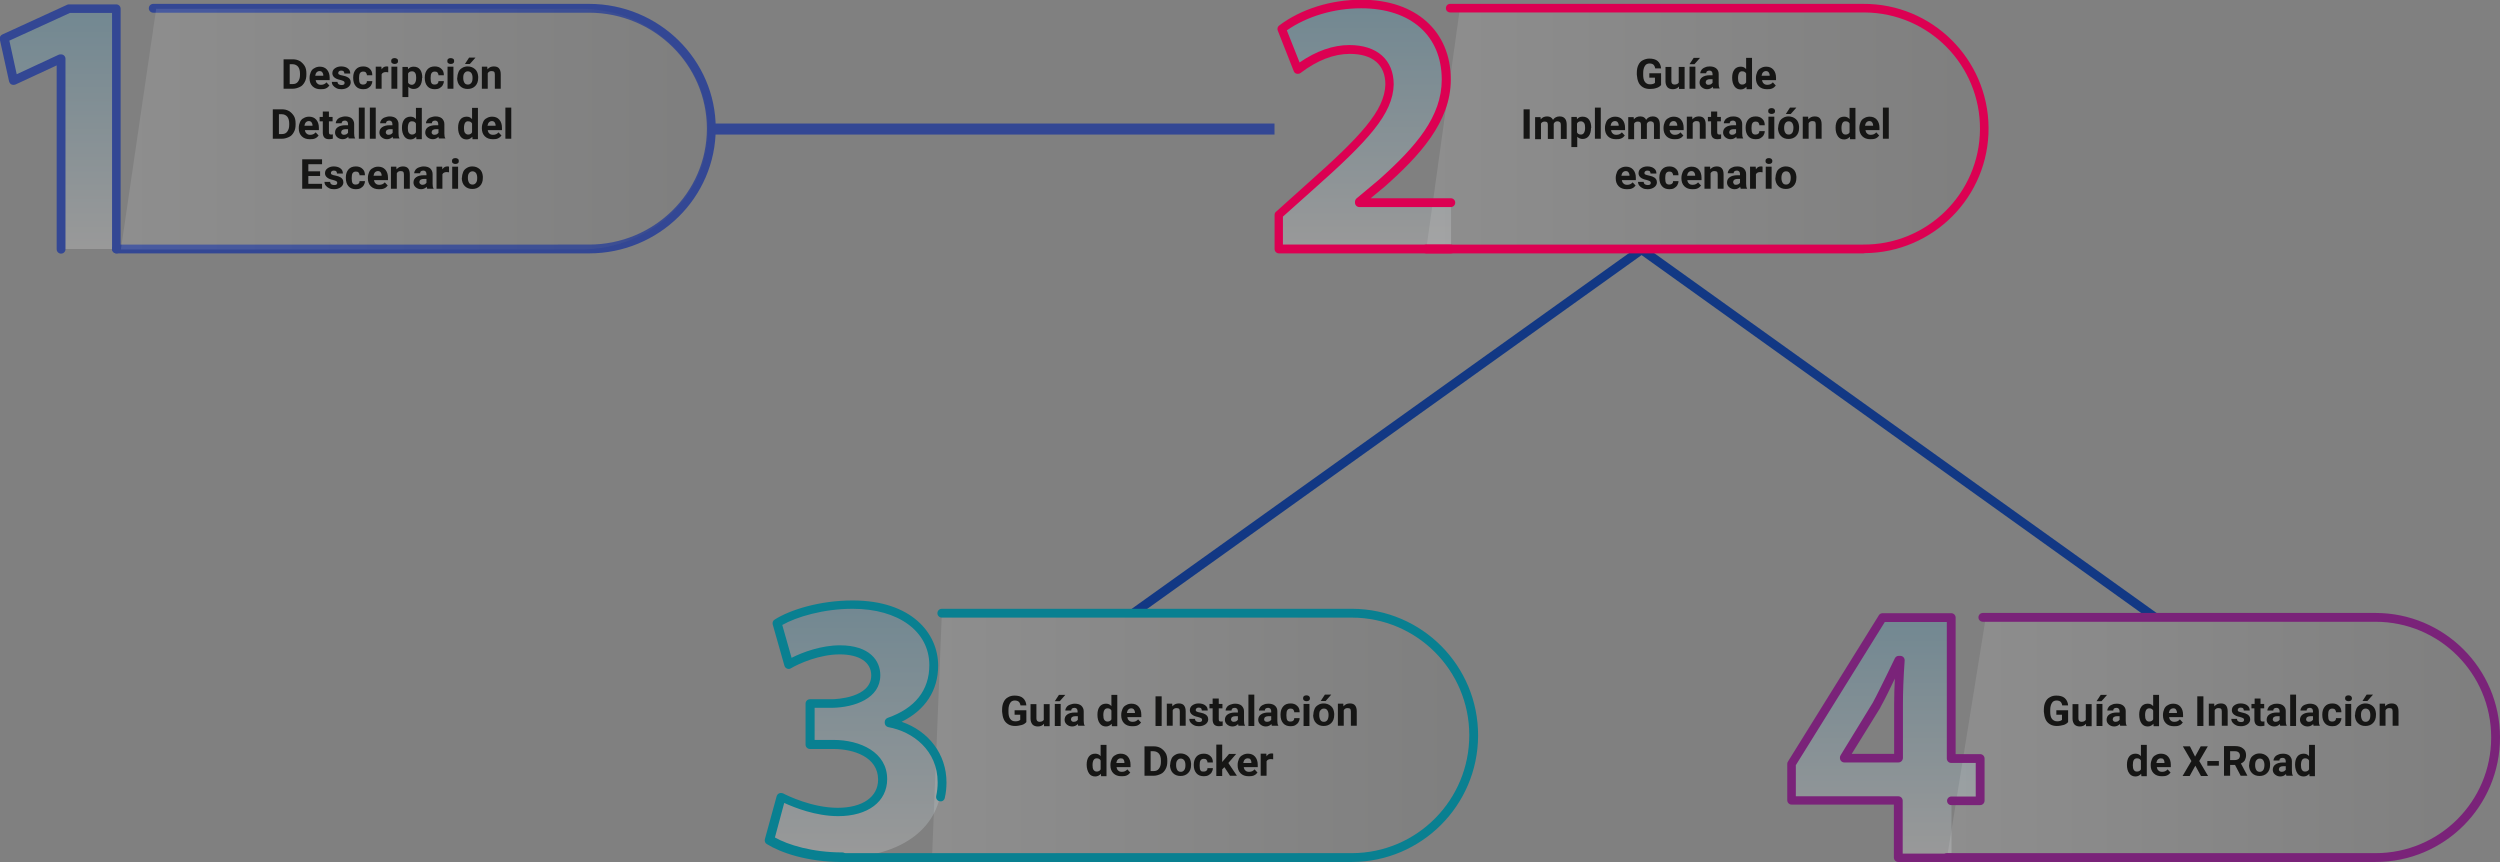 <?xml version="1.0" encoding="utf-8"?>
<!-- Generator: Adobe Illustrator 25.2.3, SVG Export Plug-In . SVG Version: 6.00 Build 0)  -->
<svg version="1.1" id="Capa_1" xmlns="http://www.w3.org/2000/svg" xmlns:xlink="http://www.w3.org/1999/xlink" x="0px" y="0px"
	 viewBox="0 0 1020 351.7" style="enable-background:new 0 0 1020 351.7;" xml:space="preserve">
<rect x="0" y="0" width="1020" height="351.7" fill="#808080" stroke="none"/>
<style type="text/css">
	.st0{opacity:0.2;fill:url(#Trazado_103017_1_);enable-background:new    ;}
	.st1{fill:#334794;}
	.st2{opacity:0.11;fill:url(#Trazado_103020_1_);enable-background:new    ;}
	.st3{enable-background:new    ;}
	.st4{fill:#161615;}
	.st5{fill:#123884;}
	.st6{opacity:0.2;fill:url(#Trazado_103013_1_);enable-background:new    ;}
	.st7{opacity:0.11;fill:url(#Trazado_103014_1_);enable-background:new    ;}
	.st8{fill:#098091;}
	.st9{opacity:0.2;fill:url(#Trazado_103009_1_);enable-background:new    ;}
	.st10{opacity:0.11;fill:url(#Trazado_103010_1_);enable-background:new    ;}
	.st11{fill:#7A2379;}
	.st12{opacity:0.2;fill:url(#Trazado_103021_1_);enable-background:new    ;}
	.st13{opacity:0.11;fill:url(#Trazado_103022_1_);enable-background:new    ;}
	.st14{fill:#DC0052;}
</style>
<g>
	<g id="Grupo_54977" transform="translate(119.317 1629.183)">
		<g id="Grupo_54976">
			
				<linearGradient id="Trazado_103017_1_" gradientUnits="userSpaceOnUse" x1="88.548" y1="-1030.741" x2="88.548" y2="-1029.741" gradientTransform="matrix(45.738 0 0 -98.031 -4144.66 -102572.156)">
				<stop  offset="0" style="stop-color:#FFFFFF"/>
				<stop  offset="1" style="stop-color:#3AA9DA"/>
			</linearGradient>
			<path id="Trazado_103017" class="st0" d="M-94.4-1605.2h-0.3l-19,8.9l-3.8-17.2l26.4-12.1h19.3v98h-22.6V-1605.2z"/>
			<path id="Trazado_103018" class="st1" d="M-71.8-1525.8c-1,0-1.8-0.8-1.8-1.8v-96.3h-17.2l-24.7,11.3l3,13.7l17-7.9
				c0.2-0.1,0.5-0.2,0.8-0.2h0.3c1,0,1.8,0.8,1.8,1.8c0,0,0,0,0,0v77.7c0,1-0.8,1.8-1.8,1.8c-1,0-1.8-0.8-1.8-1.8l0,0v-75l-16.8,7.8
				c-0.5,0.2-1.1,0.2-1.6,0c-0.5-0.2-0.8-0.7-1-1.2l-3.8-17.2c-0.2-0.8,0.2-1.6,1-2l26.4-12.1c0.2-0.1,0.5-0.2,0.8-0.2h19.3
				c1,0,1.8,0.8,1.8,1.8v98C-70-1526.6-70.8-1525.8-71.8-1525.8C-71.8-1525.8-71.8-1525.8-71.8-1525.8z"/>
			<path id="Trazado_103019" class="st1" d="M121-1525.8H-71.8c-1,0-1.8-0.8-1.8-1.8c0-1,0.8-1.8,1.8-1.8l0,0H121
				c26.5,0,48.1-21.2,48.1-47.3c0-26.1-21.6-47.3-48.1-47.3H-56.8c-1,0-1.8-0.8-1.8-1.8c0-1,0.8-1.8,1.8-1.8H121
				c28.5,0,51.7,22.8,51.7,50.8C172.7-1548.6,149.5-1525.8,121-1525.8z"/>
		</g>
		
			<linearGradient id="Trazado_103020_1_" gradientUnits="userSpaceOnUse" x1="91.798" y1="-1030.237" x2="92.798" y2="-1030.237" gradientTransform="matrix(239.581 0 0 -98.192 -22063.084 -102737.578)">
			<stop  offset="0" style="stop-color:#FFFFFF"/>
			<stop  offset="1" style="stop-color:#717170"/>
		</linearGradient>
		<path id="Trazado_103020" class="st2" d="M117.5-1527.4H-70l14.4-98.2h173.1c28.7,0,52,22,52,49.1l0,0
			C169.6-1549.4,146.3-1527.4,117.5-1527.4z"/>
	</g>
	<g class="st3">
		<path class="st4" d="M115.7,36.2V24.2h3.7c1.1,0,2,0.2,2.9,0.7c0.8,0.5,1.5,1.2,2,2s0.7,1.9,0.7,3v0.6c0,1.1-0.2,2.1-0.7,3
			c-0.5,0.9-1.1,1.6-2,2s-1.8,0.7-2.8,0.7H115.7z M118.2,26.2v8.1h1.2c1,0,1.7-0.3,2.2-1s0.8-1.5,0.8-2.7v-0.6
			c0-1.2-0.3-2.2-0.8-2.8s-1.3-1-2.2-1H118.2z"/>
		<path class="st4" d="M130.7,36.4c-1.3,0-2.4-0.4-3.2-1.2c-0.8-0.8-1.2-1.9-1.2-3.2v-0.2c0-0.9,0.2-1.7,0.5-2.4s0.8-1.3,1.5-1.6
			c0.6-0.4,1.4-0.6,2.2-0.6c1.2,0,2.2,0.4,2.9,1.2c0.7,0.8,1.1,1.9,1.1,3.3v1h-5.7c0.1,0.6,0.3,1.1,0.7,1.4c0.4,0.4,0.9,0.5,1.5,0.5
			c0.9,0,1.6-0.3,2.2-1l1.2,1.3c-0.4,0.5-0.8,0.9-1.5,1.2S131.5,36.4,130.7,36.4z M130.4,29c-0.5,0-0.9,0.2-1.2,0.5
			c-0.3,0.3-0.5,0.8-0.6,1.4h3.3v-0.2c0-0.5-0.2-0.9-0.4-1.2S130.9,29,130.4,29z"/>
		<path class="st4" d="M140.6,33.8c0-0.3-0.1-0.5-0.4-0.7c-0.3-0.2-0.8-0.3-1.4-0.5c-2.1-0.4-3.2-1.4-3.2-2.7c0-0.8,0.3-1.5,1-2
			c0.7-0.5,1.5-0.8,2.6-0.8c1.1,0,2.1,0.3,2.7,0.8c0.7,0.5,1,1.2,1,2.1h-2.4c0-0.3-0.1-0.6-0.3-0.9c-0.2-0.2-0.6-0.3-1-0.3
			c-0.4,0-0.7,0.1-0.9,0.3c-0.2,0.2-0.3,0.4-0.3,0.7c0,0.3,0.1,0.5,0.4,0.6c0.3,0.2,0.7,0.3,1.3,0.4s1.1,0.3,1.5,0.4
			c1.3,0.5,1.9,1.3,1.9,2.4c0,0.8-0.4,1.5-1.1,2c-0.7,0.5-1.6,0.8-2.7,0.8c-0.8,0-1.4-0.1-2-0.4c-0.6-0.3-1-0.6-1.4-1.1
			s-0.5-1-0.5-1.5h2.3c0,0.4,0.2,0.8,0.5,1s0.7,0.3,1.2,0.3c0.5,0,0.8-0.1,1-0.3C140.5,34.3,140.6,34,140.6,33.8z"/>
		<path class="st4" d="M148.2,34.5c0.4,0,0.8-0.1,1.1-0.4c0.3-0.2,0.4-0.6,0.4-1h2.2c0,0.6-0.2,1.2-0.5,1.7
			c-0.3,0.5-0.8,0.9-1.3,1.2c-0.6,0.3-1.2,0.4-1.9,0.4c-1.3,0-2.3-0.4-3-1.2s-1.1-1.9-1.1-3.4v-0.2c0-1.4,0.4-2.5,1.1-3.3
			c0.7-0.8,1.7-1.2,3-1.2c1.1,0,2,0.3,2.7,1c0.7,0.6,1,1.5,1,2.6h-2.2c0-0.5-0.2-0.8-0.4-1.1s-0.6-0.4-1.1-0.4c-0.6,0-1,0.2-1.3,0.6
			c-0.3,0.4-0.4,1.1-0.4,2v0.2c0,0.9,0.1,1.6,0.4,2S147.7,34.5,148.2,34.5z"/>
		<path class="st4" d="M158.4,29.5c-0.3,0-0.6-0.1-0.9-0.1c-0.9,0-1.5,0.3-1.8,0.9v5.9h-2.4v-9h2.3l0.1,1.1c0.5-0.8,1.1-1.2,2-1.2
			c0.3,0,0.5,0,0.7,0.1L158.4,29.5z"/>
		<path class="st4" d="M159.6,24.9c0-0.4,0.1-0.7,0.4-0.9c0.2-0.2,0.6-0.3,1-0.3c0.4,0,0.7,0.1,1,0.3s0.4,0.5,0.4,0.9
			c0,0.4-0.1,0.7-0.4,0.9c-0.2,0.2-0.6,0.3-1,0.3s-0.7-0.1-1-0.3C159.7,25.6,159.6,25.3,159.6,24.9z M162.1,36.2h-2.4v-9h2.4V36.2z"
			/>
		<path class="st4" d="M172.2,31.8c0,1.4-0.3,2.5-0.9,3.3c-0.6,0.8-1.5,1.2-2.5,1.2c-0.9,0-1.6-0.3-2.2-0.9v4.2h-2.4V27.3h2.2
			l0.1,0.9c0.6-0.7,1.3-1,2.3-1c1.1,0,2,0.4,2.6,1.2s0.9,1.9,0.9,3.4V31.8z M169.8,31.7c0-0.8-0.1-1.5-0.4-1.9
			c-0.3-0.5-0.7-0.7-1.3-0.7c-0.8,0-1.3,0.3-1.6,0.9v3.7c0.3,0.6,0.8,0.9,1.6,0.9C169.2,34.5,169.8,33.5,169.8,31.7z"/>
		<path class="st4" d="M177.4,34.5c0.4,0,0.8-0.1,1.1-0.4c0.3-0.2,0.4-0.6,0.4-1h2.2c0,0.6-0.2,1.2-0.5,1.7
			c-0.3,0.5-0.8,0.9-1.3,1.2c-0.6,0.3-1.2,0.4-1.9,0.4c-1.3,0-2.3-0.4-3-1.2s-1.1-1.9-1.1-3.4v-0.2c0-1.4,0.4-2.5,1.1-3.3
			c0.7-0.8,1.7-1.2,3-1.2c1.1,0,2,0.3,2.7,1c0.7,0.6,1,1.5,1,2.6h-2.2c0-0.5-0.2-0.8-0.4-1.1s-0.6-0.4-1.1-0.4c-0.6,0-1,0.2-1.3,0.6
			c-0.3,0.4-0.4,1.1-0.4,2v0.2c0,0.9,0.1,1.6,0.4,2S176.8,34.5,177.4,34.5z"/>
		<path class="st4" d="M182.5,24.9c0-0.4,0.1-0.7,0.4-0.9c0.2-0.2,0.6-0.3,1-0.3c0.4,0,0.7,0.1,1,0.3s0.4,0.5,0.4,0.9
			c0,0.4-0.1,0.7-0.4,0.9c-0.2,0.2-0.6,0.3-1,0.3s-0.7-0.1-1-0.3C182.6,25.6,182.5,25.3,182.5,24.9z M185,36.2h-2.4v-9h2.4V36.2z"/>
		<path class="st4" d="M186.6,31.7c0-0.9,0.2-1.7,0.5-2.4s0.8-1.2,1.5-1.6c0.6-0.4,1.4-0.6,2.2-0.6c1.2,0,2.2,0.4,3,1.1
			c0.8,0.7,1.2,1.7,1.3,3l0,0.6c0,1.4-0.4,2.5-1.2,3.3s-1.8,1.2-3.1,1.2s-2.3-0.4-3.1-1.2c-0.8-0.8-1.2-2-1.2-3.4V31.7z M189,31.8
			c0,0.9,0.2,1.5,0.5,2c0.3,0.5,0.8,0.7,1.4,0.7c0.6,0,1-0.2,1.4-0.7s0.5-1.2,0.5-2.1c0-0.8-0.2-1.5-0.5-1.9s-0.8-0.7-1.4-0.7
			c-0.6,0-1,0.2-1.4,0.7S189,30.9,189,31.8z M191.4,23.5h2.6l-2.3,2.6h-2L191.4,23.5z"/>
		<path class="st4" d="M198.8,27.3l0.1,1c0.6-0.8,1.5-1.2,2.6-1.2c1,0,1.7,0.3,2.1,0.8c0.5,0.6,0.7,1.4,0.7,2.5v5.8h-2.4v-5.8
			c0-0.5-0.1-0.9-0.3-1.1S201,29,200.5,29c-0.7,0-1.2,0.3-1.5,0.9v6.3h-2.4v-9H198.8z"/>
	</g>
	<g class="st3">
		<path class="st4" d="M111.3,56.6V44.6h3.7c1.1,0,2,0.2,2.9,0.7c0.8,0.5,1.5,1.2,2,2s0.7,1.9,0.7,3v0.6c0,1.1-0.2,2.1-0.7,3
			c-0.5,0.9-1.1,1.6-2,2s-1.8,0.7-2.8,0.7H111.3z M113.8,46.6v8.1h1.2c1,0,1.7-0.3,2.2-1s0.8-1.5,0.8-2.7v-0.6
			c0-1.2-0.3-2.2-0.8-2.8s-1.3-1-2.2-1H113.8z"/>
		<path class="st4" d="M126.3,56.8c-1.3,0-2.4-0.4-3.2-1.2c-0.8-0.8-1.2-1.9-1.2-3.2v-0.2c0-0.9,0.2-1.7,0.5-2.4s0.8-1.3,1.5-1.6
			c0.6-0.4,1.4-0.6,2.2-0.6c1.2,0,2.2,0.4,2.9,1.2c0.7,0.8,1.1,1.9,1.1,3.3v1h-5.7c0.1,0.6,0.3,1.1,0.7,1.4c0.4,0.4,0.9,0.5,1.5,0.5
			c0.9,0,1.6-0.3,2.2-1l1.2,1.3c-0.4,0.5-0.8,0.9-1.5,1.2S127.1,56.8,126.3,56.8z M126,49.4c-0.5,0-0.9,0.2-1.2,0.5
			c-0.3,0.3-0.5,0.8-0.6,1.4h3.3v-0.2c0-0.5-0.2-0.9-0.4-1.2S126.5,49.4,126,49.4z"/>
		<path class="st4" d="M134.2,45.5v2.2h1.5v1.8h-1.5v4.5c0,0.3,0.1,0.6,0.2,0.7s0.4,0.2,0.7,0.2c0.3,0,0.5,0,0.7-0.1v1.8
			c-0.5,0.1-1,0.2-1.5,0.2c-1.7,0-2.5-0.8-2.6-2.5v-4.8h-1.3v-1.8h1.3v-2.2H134.2z"/>
		<path class="st4" d="M142.3,56.6c-0.1-0.2-0.2-0.5-0.2-0.8c-0.6,0.6-1.3,1-2.3,1c-0.9,0-1.6-0.3-2.2-0.8c-0.6-0.5-0.9-1.2-0.9-1.9
			c0-1,0.4-1.7,1.1-2.2c0.7-0.5,1.7-0.8,3.1-0.8h1.1v-0.5c0-0.4-0.1-0.7-0.3-1c-0.2-0.2-0.5-0.4-1-0.4c-0.4,0-0.7,0.1-1,0.3
			c-0.2,0.2-0.3,0.5-0.3,0.8H137c0-0.5,0.2-1,0.5-1.4c0.3-0.4,0.8-0.8,1.4-1s1.2-0.4,2-0.4c1.1,0,2,0.3,2.6,0.8c0.6,0.6,1,1.3,1,2.3
			v3.9c0,0.9,0.1,1.5,0.4,1.9v0.1H142.3z M140.3,55c0.4,0,0.7-0.1,1-0.2c0.3-0.2,0.5-0.4,0.7-0.6v-1.5h-0.9c-1.2,0-1.8,0.4-1.9,1.2
			l0,0.1c0,0.3,0.1,0.5,0.3,0.7S140,55,140.3,55z"/>
		<path class="st4" d="M148.8,56.6h-2.4V43.9h2.4V56.6z"/>
		<path class="st4" d="M153.3,56.6h-2.4V43.9h2.4V56.6z"/>
		<path class="st4" d="M160.4,56.6c-0.1-0.2-0.2-0.5-0.2-0.8c-0.6,0.6-1.3,1-2.3,1c-0.9,0-1.6-0.3-2.2-0.8c-0.6-0.5-0.9-1.2-0.9-1.9
			c0-1,0.4-1.7,1.1-2.2c0.7-0.5,1.7-0.8,3.1-0.8h1.1v-0.5c0-0.4-0.1-0.7-0.3-1c-0.2-0.2-0.5-0.4-1-0.4c-0.4,0-0.7,0.1-1,0.3
			c-0.2,0.2-0.3,0.5-0.3,0.8h-2.4c0-0.5,0.2-1,0.5-1.4c0.3-0.4,0.8-0.8,1.4-1s1.2-0.4,2-0.4c1.1,0,2,0.3,2.6,0.8
			c0.6,0.6,1,1.3,1,2.3v3.9c0,0.9,0.1,1.5,0.4,1.9v0.1H160.4z M158.5,55c0.4,0,0.7-0.1,1-0.2c0.3-0.2,0.5-0.4,0.7-0.6v-1.5h-0.9
			c-1.2,0-1.8,0.4-1.9,1.2l0,0.1c0,0.3,0.1,0.5,0.3,0.7S158.1,55,158.5,55z"/>
		<path class="st4" d="M164,52.1c0-1.4,0.3-2.5,0.9-3.3c0.6-0.8,1.5-1.2,2.6-1.2c0.9,0,1.6,0.3,2.2,1v-4.6h2.4v12.8h-2.2l-0.1-1
			c-0.6,0.7-1.4,1.1-2.3,1.1c-1.1,0-1.9-0.4-2.5-1.2C164.3,54.7,164,53.6,164,52.1z M166.4,52.3c0,0.8,0.1,1.5,0.4,1.9
			s0.7,0.7,1.3,0.7c0.7,0,1.3-0.3,1.6-0.9v-3.6c-0.3-0.6-0.8-0.9-1.6-0.9C167,49.4,166.4,50.4,166.4,52.3z"/>
		<path class="st4" d="M179.1,56.6c-0.1-0.2-0.2-0.5-0.2-0.8c-0.6,0.6-1.3,1-2.3,1c-0.9,0-1.6-0.3-2.2-0.8c-0.6-0.5-0.9-1.2-0.9-1.9
			c0-1,0.4-1.7,1.1-2.2c0.7-0.5,1.7-0.8,3.1-0.8h1.1v-0.5c0-0.4-0.1-0.7-0.3-1c-0.2-0.2-0.5-0.4-1-0.4c-0.4,0-0.7,0.1-1,0.3
			c-0.2,0.2-0.3,0.5-0.3,0.8h-2.4c0-0.5,0.2-1,0.5-1.4c0.3-0.4,0.8-0.8,1.4-1s1.2-0.4,2-0.4c1.1,0,2,0.3,2.6,0.8
			c0.6,0.6,1,1.3,1,2.3v3.9c0,0.9,0.1,1.5,0.4,1.9v0.1H179.1z M177.2,55c0.4,0,0.7-0.1,1-0.2c0.3-0.2,0.5-0.4,0.7-0.6v-1.5h-0.9
			c-1.2,0-1.8,0.4-1.9,1.2l0,0.1c0,0.3,0.1,0.5,0.3,0.7S176.8,55,177.2,55z"/>
		<path class="st4" d="M186.9,52.1c0-1.4,0.3-2.5,0.9-3.3c0.6-0.8,1.5-1.2,2.6-1.2c0.9,0,1.6,0.3,2.2,1v-4.6h2.4v12.8h-2.2l-0.1-1
			c-0.6,0.7-1.4,1.1-2.3,1.1c-1.1,0-1.9-0.4-2.5-1.2C187.2,54.7,186.9,53.6,186.9,52.1z M189.3,52.3c0,0.8,0.1,1.5,0.4,1.9
			s0.7,0.7,1.3,0.7c0.7,0,1.3-0.3,1.6-0.9v-3.6c-0.3-0.6-0.8-0.9-1.6-0.9C189.9,49.4,189.3,50.4,189.3,52.3z"/>
		<path class="st4" d="M201,56.8c-1.3,0-2.4-0.4-3.2-1.2c-0.8-0.8-1.2-1.9-1.2-3.2v-0.2c0-0.9,0.2-1.7,0.5-2.4s0.8-1.3,1.5-1.6
			c0.6-0.4,1.4-0.6,2.2-0.6c1.2,0,2.2,0.4,2.9,1.2c0.7,0.8,1.1,1.9,1.1,3.3v1H199c0.1,0.6,0.3,1.1,0.7,1.4c0.4,0.4,0.9,0.5,1.5,0.5
			c0.9,0,1.6-0.3,2.2-1l1.2,1.3c-0.4,0.5-0.8,0.9-1.5,1.2S201.7,56.8,201,56.8z M200.7,49.4c-0.5,0-0.9,0.2-1.2,0.5
			c-0.3,0.3-0.5,0.8-0.6,1.4h3.3v-0.2c0-0.5-0.2-0.9-0.4-1.2S201.2,49.4,200.7,49.4z"/>
		<path class="st4" d="M208.6,56.6h-2.4V43.9h2.4V56.6z"/>
	</g>
	<g class="st3">
		<path class="st4" d="M130.6,71.8h-4.8V75h5.6v2h-8.1V65h8.1v2h-5.6v2.9h4.8V71.8z"/>
		<path class="st4" d="M137.6,74.6c0-0.3-0.1-0.5-0.4-0.7c-0.3-0.2-0.8-0.3-1.4-0.5c-2.1-0.4-3.2-1.4-3.2-2.7c0-0.8,0.3-1.5,1-2
			c0.7-0.5,1.5-0.8,2.6-0.8c1.1,0,2.1,0.3,2.7,0.8c0.7,0.5,1,1.2,1,2.1h-2.4c0-0.3-0.1-0.6-0.3-0.9c-0.2-0.2-0.6-0.3-1-0.3
			c-0.4,0-0.7,0.1-0.9,0.3c-0.2,0.2-0.3,0.4-0.3,0.7c0,0.3,0.1,0.5,0.4,0.6c0.3,0.2,0.7,0.3,1.3,0.4s1.1,0.3,1.5,0.4
			c1.3,0.5,1.9,1.3,1.9,2.4c0,0.8-0.4,1.5-1.1,2c-0.7,0.5-1.6,0.8-2.7,0.8c-0.8,0-1.4-0.1-2-0.4c-0.6-0.3-1-0.6-1.4-1.1
			s-0.5-1-0.5-1.5h2.3c0,0.4,0.2,0.8,0.5,1s0.7,0.3,1.2,0.3c0.5,0,0.8-0.1,1-0.3C137.5,75.1,137.6,74.8,137.6,74.6z"/>
		<path class="st4" d="M145.2,75.3c0.4,0,0.8-0.1,1.1-0.4c0.3-0.2,0.4-0.6,0.4-1h2.2c0,0.6-0.2,1.2-0.5,1.7
			c-0.3,0.5-0.8,0.9-1.3,1.2c-0.6,0.3-1.2,0.4-1.9,0.4c-1.3,0-2.3-0.4-3-1.2s-1.1-1.9-1.1-3.4v-0.2c0-1.4,0.4-2.5,1.1-3.3
			c0.7-0.8,1.7-1.2,3-1.2c1.1,0,2,0.3,2.7,1c0.7,0.6,1,1.5,1,2.6h-2.2c0-0.5-0.2-0.8-0.4-1.1s-0.6-0.4-1.1-0.4c-0.6,0-1,0.2-1.3,0.6
			c-0.3,0.4-0.4,1.1-0.4,2v0.2c0,0.9,0.1,1.6,0.4,2S144.6,75.3,145.2,75.3z"/>
		<path class="st4" d="M154.5,77.2c-1.3,0-2.4-0.4-3.2-1.2c-0.8-0.8-1.2-1.9-1.2-3.2v-0.2c0-0.9,0.2-1.7,0.5-2.4s0.8-1.3,1.5-1.6
			c0.6-0.4,1.4-0.6,2.2-0.6c1.2,0,2.2,0.4,2.9,1.2c0.7,0.8,1.1,1.9,1.1,3.3v1h-5.7c0.1,0.6,0.3,1.1,0.7,1.4c0.4,0.4,0.9,0.5,1.5,0.5
			c0.9,0,1.6-0.3,2.2-1l1.2,1.3c-0.4,0.5-0.8,0.9-1.5,1.2S155.2,77.2,154.5,77.2z M154.2,69.8c-0.5,0-0.9,0.2-1.2,0.5
			c-0.3,0.3-0.5,0.8-0.6,1.4h3.3v-0.2c0-0.5-0.2-0.9-0.4-1.2S154.7,69.8,154.2,69.8z"/>
		<path class="st4" d="M161.7,68.1l0.1,1c0.6-0.8,1.5-1.2,2.6-1.2c1,0,1.7,0.3,2.1,0.8c0.5,0.6,0.7,1.4,0.7,2.5V77h-2.4v-5.8
			c0-0.5-0.1-0.9-0.3-1.1s-0.6-0.3-1.1-0.3c-0.7,0-1.2,0.3-1.5,0.9V77h-2.4v-9H161.7z"/>
		<path class="st4" d="M174.3,77c-0.1-0.2-0.2-0.5-0.2-0.8c-0.6,0.6-1.3,1-2.3,1c-0.9,0-1.6-0.3-2.2-0.8c-0.6-0.5-0.9-1.2-0.9-1.9
			c0-1,0.4-1.7,1.1-2.2c0.7-0.5,1.7-0.8,3.1-0.8h1.1V71c0-0.4-0.1-0.7-0.3-1c-0.2-0.2-0.5-0.4-1-0.4c-0.4,0-0.7,0.1-1,0.3
			c-0.2,0.2-0.3,0.5-0.3,0.8h-2.4c0-0.5,0.2-1,0.5-1.4c0.3-0.4,0.8-0.8,1.4-1s1.2-0.4,2-0.4c1.1,0,2,0.3,2.6,0.8
			c0.6,0.6,1,1.3,1,2.3V75c0,0.9,0.1,1.5,0.4,1.9V77H174.3z M172.3,75.4c0.4,0,0.7-0.1,1-0.2c0.3-0.2,0.5-0.4,0.7-0.6V73H173
			c-1.2,0-1.8,0.4-1.9,1.2l0,0.1c0,0.3,0.1,0.5,0.3,0.7S171.9,75.4,172.3,75.4z"/>
		<path class="st4" d="M183.2,70.3c-0.3,0-0.6-0.1-0.9-0.1c-0.9,0-1.5,0.3-1.8,0.9V77h-2.4v-9h2.3l0.1,1.1c0.5-0.8,1.1-1.2,2-1.2
			c0.3,0,0.5,0,0.7,0.1L183.2,70.3z"/>
		<path class="st4" d="M184.4,65.7c0-0.4,0.1-0.7,0.4-0.9c0.2-0.2,0.6-0.3,1-0.3c0.4,0,0.7,0.1,1,0.3s0.4,0.5,0.4,0.9
			c0,0.4-0.1,0.7-0.4,0.9c-0.2,0.2-0.6,0.3-1,0.3s-0.7-0.1-1-0.3C184.5,66.4,184.4,66.1,184.4,65.7z M186.9,77h-2.4v-9h2.4V77z"/>
		<path class="st4" d="M188.5,72.5c0-0.9,0.2-1.7,0.5-2.4s0.8-1.2,1.5-1.6c0.6-0.4,1.4-0.6,2.2-0.6c1.2,0,2.2,0.4,3,1.1
			c0.8,0.7,1.2,1.7,1.3,3l0,0.6c0,1.4-0.4,2.5-1.2,3.3s-1.8,1.2-3.1,1.2s-2.3-0.4-3.1-1.2c-0.8-0.8-1.2-2-1.2-3.4V72.5z M190.9,72.6
			c0,0.9,0.2,1.5,0.5,2c0.3,0.5,0.8,0.7,1.4,0.7c0.6,0,1-0.2,1.4-0.7s0.5-1.2,0.5-2.1c0-0.8-0.2-1.5-0.5-1.9s-0.8-0.7-1.4-0.7
			c-0.6,0-1,0.2-1.4,0.7S190.9,71.7,190.9,72.6z"/>
	</g>
</g>
<rect id="Rectángulo_5336" x="291" y="50.4" class="st1" width="229" height="4.5"/>
<g id="Grupo_54983" transform="translate(204.584 1644.45)">
	<path id="Trazado_103025" class="st5" d="M463.6-1541.5l2.5-2.7l209,149.7c0,0,2.4,1.3,1.8,1.9c-0.6,0.7-4.3,0.8-4.3,0.8
		L463.6-1541.5z"/>
	<path id="Trazado_103026" class="st5" d="M255.4-1394.8l209-149.5l2.5,2.7l-207.1,148.2L255.4-1394.8z"/>
</g>
<g id="Grupo_54982" transform="translate(5.656 31)">
	<g id="Grupo_54975" transform="translate(221.909 1655.183)">
		
			<linearGradient id="Trazado_103013_1_" gradientUnits="userSpaceOnUse" x1="-18.078" y1="-1087.632" x2="-18.078" y2="-1086.632" gradientTransform="matrix(70.362 0 0 -103.013 1393.412 -113376.516)">
			<stop  offset="0" style="stop-color:#FFFFFF"/>
			<stop  offset="1" style="stop-color:#3AA9DA"/>
		</linearGradient>
		<path id="Trazado_103013" class="st6" d="M91-1360.8c4.1,2.1,13.6,6.1,23.1,6.1c12.1,0,18.2-5.8,18.2-13.3
			c0-9.8-9.8-14.3-20.1-14.3h-9.5v-16.7h9c7.8-0.2,17.8-3.1,17.8-11.5c0-6-4.9-10.4-14.7-10.4c-8.1,0-16.7,3.5-20.8,6l-4.8-16.9
			c6-3.8,17.9-7.5,30.8-7.5c21.3,0,33.1,11.2,33.1,24.8c0,10.6-6,18.9-18.2,23.1v0.3c12,2.1,21.6,11.2,21.6,24.2
			c0,17.6-15.5,30.5-40.8,30.5c-12.9,0-23.8-3.4-29.6-7.1L91-1360.8z"/>
		
			<linearGradient id="Trazado_103014_1_" gradientUnits="userSpaceOnUse" x1="-16.523" y1="-1087.212" x2="-15.523" y2="-1087.212" gradientTransform="matrix(221.22 0 0 -99.641 3808.003 -109716.961)">
			<stop  offset="0" style="stop-color:#FFFFFF"/>
			<stop  offset="1" style="stop-color:#717170"/>
		</linearGradient>
		<path id="Trazado_103014" class="st7" d="M324.1-1336.3H152.7l4-99.6h167.4c27.5,0,49.8,22.3,49.8,49.8l0,0
			C373.9-1358.6,351.6-1336.3,324.1-1336.3L324.1-1336.3z"/>
		<path id="Trazado_103015" class="st8" d="M115.8-1334.5c-14,0-24.9-3.8-30.5-7.3c-0.7-0.4-1-1.2-0.8-2l4.8-17.5
			c0.3-1,1.2-1.5,2.2-1.3c0.1,0,0.2,0.1,0.4,0.1c1.9,1,12,5.9,22.3,5.9c10.1,0,16.5-4.4,16.5-11.5c0-9.2-9.9-12.5-18.3-12.5h-9.5
			c-1,0-1.8-0.8-1.8-1.8l0,0v-16.7c0-1,0.8-1.8,1.8-1.8c0,0,0,0,0,0h9c1.6,0,16-0.6,16-9.7c0-5.4-4.8-8.6-12.9-8.6
			c-8.1,0-16.6,3.7-19.9,5.7c-0.8,0.5-1.9,0.2-2.4-0.6c-0.1-0.1-0.1-0.3-0.2-0.4l-4.8-16.9c-0.2-0.8,0.1-1.6,0.8-2
			c6.1-3.9,18.2-7.8,31.8-7.8c24.1,0,34.9,13.4,34.9,26.6c0,10.1-5.2,18.1-14.9,22.9c11.1,3.8,18.3,13.3,18.3,24.7
			c0,2.1-0.2,4.3-0.7,6.4c-0.2,1-1.2,1.6-2.2,1.3c-0.9-0.2-1.5-1.1-1.3-2.1c0.4-1.8,0.6-3.7,0.6-5.6c0-13-10.1-20.7-20.1-22.5
			c-0.9-0.2-1.5-0.9-1.5-1.8v-0.3c0-0.8,0.5-1.4,1.2-1.7c11.2-3.9,17-11.3,17-21.5c0-13.8-12.6-23-31.3-23
			c-11.9,0-22.9,3.3-28.7,6.6l3.8,13.4c4.5-2.3,12.2-5.1,19.7-5.1c12.2,0,16.5,6.3,16.5,12.2c0,9.5-10.5,13.1-19.5,13.3h-7.3v13.1
			h7.7c10.9,0,21.9,5,21.9,16c0,9.2-7.9,15.1-20,15.1c-9.1,0-17.9-3.5-22-5.4l-3.8,14.1c5.3,3,15.2,6.1,27.5,6.1
			c1,0,1.8,0.8,1.8,1.8C117.6-1335.3,116.8-1334.5,115.8-1334.5L115.8-1334.5z"/>
		<path id="Trazado_103016" class="st8" d="M324.1-1334.5H115.8c-1,0-1.8-0.8-1.8-1.8c0-1,0.8-1.8,1.8-1.8h208.3
			c26.5-0.1,47.9-21.7,47.8-48.3c-0.1-26.4-21.5-47.7-47.8-47.8H156.7c-1,0-1.8-0.8-1.8-1.8c0-1,0.8-1.8,1.8-1.8c0,0,0,0,0,0h167.4
			c28.5,0.1,51.5,23.3,51.4,51.8C375.4-1357.6,352.4-1334.6,324.1-1334.5z"/>
	</g>
	<g class="st3">
		<path class="st4" d="M413.1,263.6c-0.4,0.5-1.1,1-1.9,1.2s-1.7,0.4-2.7,0.4c-1,0-2-0.2-2.8-0.7c-0.8-0.5-1.4-1.1-1.8-2
			c-0.4-0.9-0.6-1.9-0.7-3.1v-0.8c0-1.2,0.2-2.3,0.6-3.1c0.4-0.9,1-1.6,1.8-2c0.8-0.5,1.7-0.7,2.7-0.7c1.4,0,2.6,0.3,3.4,1
			s1.3,1.7,1.4,3h-2.4c-0.1-0.7-0.4-1.2-0.7-1.5c-0.4-0.3-0.9-0.5-1.6-0.5c-0.8,0-1.5,0.3-1.9,1c-0.4,0.6-0.7,1.6-0.7,2.8v0.8
			c0,1.3,0.2,2.2,0.7,2.9s1.2,1,2.1,1c0.9,0,1.6-0.2,2-0.6v-2.1h-2.3v-1.8h4.8V263.6z"/>
		<path class="st4" d="M420.3,264.3c-0.6,0.7-1.4,1.1-2.5,1.1c-1,0-1.7-0.3-2.2-0.8c-0.5-0.6-0.8-1.4-0.8-2.4v-5.9h2.4v5.8
			c0,0.9,0.4,1.4,1.3,1.4c0.8,0,1.4-0.3,1.7-0.8v-6.4h2.4v9h-2.3L420.3,264.3z"/>
		<path class="st4" d="M427.1,265.2h-2.4v-9h2.4V265.2z M426.4,252.5h2.6l-2.3,2.6h-2L426.4,252.5z"/>
		<path class="st4" d="M434.3,265.2c-0.1-0.2-0.2-0.5-0.2-0.8c-0.6,0.6-1.3,1-2.3,1c-0.9,0-1.6-0.3-2.2-0.8
			c-0.6-0.5-0.9-1.2-0.9-1.9c0-1,0.4-1.7,1.1-2.2c0.7-0.5,1.7-0.8,3.1-0.8h1.1v-0.5c0-0.4-0.1-0.7-0.3-1c-0.2-0.2-0.5-0.4-1-0.4
			c-0.4,0-0.7,0.1-1,0.3c-0.2,0.2-0.3,0.5-0.3,0.8H429c0-0.5,0.2-1,0.5-1.4c0.3-0.4,0.8-0.8,1.4-1s1.2-0.4,2-0.4
			c1.1,0,2,0.3,2.6,0.8c0.6,0.6,1,1.3,1,2.3v3.9c0,0.9,0.1,1.5,0.4,1.9v0.1H434.3z M432.4,263.5c0.4,0,0.7-0.1,1-0.2
			c0.3-0.2,0.5-0.4,0.7-0.6v-1.5h-0.9c-1.2,0-1.8,0.4-1.9,1.2l0,0.1c0,0.3,0.1,0.5,0.3,0.7S432,263.5,432.4,263.5z"/>
		<path class="st4" d="M442.1,260.6c0-1.4,0.3-2.5,0.9-3.3c0.6-0.8,1.5-1.2,2.6-1.2c0.9,0,1.6,0.3,2.2,1v-4.6h2.4v12.8H448l-0.1-1
			c-0.6,0.7-1.4,1.1-2.3,1.1c-1.1,0-1.9-0.4-2.5-1.2C442.4,263.3,442.1,262.1,442.1,260.6z M444.5,260.8c0,0.8,0.1,1.5,0.4,1.9
			s0.7,0.7,1.3,0.7c0.7,0,1.3-0.3,1.6-0.9v-3.6c-0.3-0.6-0.8-0.9-1.6-0.9C445.1,258,444.5,258.9,444.5,260.8z"/>
		<path class="st4" d="M456.2,265.3c-1.3,0-2.4-0.4-3.2-1.2c-0.8-0.8-1.2-1.9-1.2-3.2v-0.2c0-0.9,0.2-1.7,0.5-2.4s0.8-1.3,1.5-1.6
			c0.6-0.4,1.4-0.6,2.2-0.6c1.2,0,2.2,0.4,2.9,1.2c0.7,0.8,1.1,1.9,1.1,3.3v1h-5.7c0.1,0.6,0.3,1.1,0.7,1.4c0.4,0.4,0.9,0.5,1.5,0.5
			c0.9,0,1.6-0.3,2.2-1l1.2,1.3c-0.4,0.5-0.8,0.9-1.5,1.2S456.9,265.3,456.2,265.3z M455.9,258c-0.5,0-0.9,0.2-1.2,0.5
			c-0.3,0.3-0.5,0.8-0.6,1.4h3.3v-0.2c0-0.5-0.2-0.9-0.4-1.2S456.4,258,455.9,258z"/>
		<path class="st4" d="M468.3,265.2h-2.5v-12.1h2.5V265.2z"/>
		<path class="st4" d="M472.6,256.2l0.1,1c0.6-0.8,1.5-1.2,2.6-1.2c1,0,1.7,0.3,2.1,0.8c0.5,0.6,0.7,1.4,0.7,2.5v5.8h-2.4v-5.8
			c0-0.5-0.1-0.9-0.3-1.1s-0.6-0.3-1.1-0.3c-0.7,0-1.2,0.3-1.5,0.9v6.3h-2.4v-9H472.6z"/>
		<path class="st4" d="M484.8,262.7c0-0.3-0.1-0.5-0.4-0.7c-0.3-0.2-0.8-0.3-1.4-0.5c-2.1-0.4-3.2-1.4-3.2-2.7c0-0.8,0.3-1.5,1-2
			c0.7-0.5,1.5-0.8,2.6-0.8c1.1,0,2.1,0.3,2.7,0.8c0.7,0.5,1,1.2,1,2.1h-2.4c0-0.3-0.1-0.6-0.3-0.9c-0.2-0.2-0.6-0.3-1-0.3
			c-0.4,0-0.7,0.1-0.9,0.3c-0.2,0.2-0.3,0.4-0.3,0.7c0,0.3,0.1,0.5,0.4,0.6c0.3,0.2,0.7,0.3,1.3,0.4s1.1,0.3,1.5,0.4
			c1.3,0.5,1.9,1.3,1.9,2.4c0,0.8-0.4,1.5-1.1,2c-0.7,0.5-1.6,0.8-2.7,0.8c-0.8,0-1.4-0.1-2-0.4c-0.6-0.3-1-0.6-1.4-1.1
			s-0.5-1-0.5-1.5h2.3c0,0.4,0.2,0.8,0.5,1s0.7,0.3,1.2,0.3c0.5,0,0.8-0.1,1-0.3C484.7,263.2,484.8,263,484.8,262.7z"/>
		<path class="st4" d="M491.6,254v2.2h1.5v1.8h-1.5v4.5c0,0.3,0.1,0.6,0.2,0.7s0.4,0.2,0.7,0.2c0.3,0,0.5,0,0.7-0.1v1.8
			c-0.5,0.1-1,0.2-1.5,0.2c-1.7,0-2.5-0.8-2.6-2.5V258h-1.3v-1.8h1.3V254H491.6z"/>
		<path class="st4" d="M499.7,265.2c-0.1-0.2-0.2-0.5-0.2-0.8c-0.6,0.6-1.3,1-2.3,1c-0.9,0-1.6-0.3-2.2-0.8
			c-0.6-0.5-0.9-1.2-0.9-1.9c0-1,0.4-1.7,1.1-2.2c0.7-0.5,1.7-0.8,3.1-0.8h1.1v-0.5c0-0.4-0.1-0.7-0.3-1c-0.2-0.2-0.5-0.4-1-0.4
			c-0.4,0-0.7,0.1-1,0.3c-0.2,0.2-0.3,0.5-0.3,0.8h-2.4c0-0.5,0.2-1,0.5-1.4c0.3-0.4,0.8-0.8,1.4-1s1.2-0.4,2-0.4
			c1.1,0,2,0.3,2.6,0.8c0.6,0.6,1,1.3,1,2.3v3.9c0,0.9,0.1,1.5,0.4,1.9v0.1H499.7z M497.7,263.5c0.4,0,0.7-0.1,1-0.2
			c0.3-0.2,0.5-0.4,0.7-0.6v-1.5h-0.9c-1.2,0-1.8,0.4-1.9,1.2l0,0.1c0,0.3,0.1,0.5,0.3,0.7S497.3,263.5,497.7,263.5z"/>
		<path class="st4" d="M506.1,265.2h-2.4v-12.8h2.4V265.2z"/>
		<path class="st4" d="M513.3,265.2c-0.1-0.2-0.2-0.5-0.2-0.8c-0.6,0.6-1.3,1-2.3,1c-0.9,0-1.6-0.3-2.2-0.8
			c-0.6-0.5-0.9-1.2-0.9-1.9c0-1,0.4-1.7,1.1-2.2c0.7-0.5,1.7-0.8,3.1-0.8h1.1v-0.5c0-0.4-0.1-0.7-0.3-1c-0.2-0.2-0.5-0.4-1-0.4
			c-0.4,0-0.7,0.1-1,0.3c-0.2,0.2-0.3,0.5-0.3,0.8h-2.4c0-0.5,0.2-1,0.5-1.4c0.3-0.4,0.8-0.8,1.4-1c0.6-0.3,1.2-0.4,2-0.4
			c1.1,0,2,0.3,2.6,0.8c0.7,0.6,1,1.3,1,2.3v3.9c0,0.9,0.1,1.5,0.4,1.9v0.1H513.3z M511.3,263.5c0.4,0,0.7-0.1,1-0.2
			c0.3-0.2,0.5-0.4,0.7-0.6v-1.5H512c-1.2,0-1.8,0.4-1.9,1.2l0,0.1c0,0.3,0.1,0.5,0.3,0.7C510.6,263.4,510.9,263.5,511.3,263.5z"/>
		<path class="st4" d="M520.9,263.4c0.4,0,0.8-0.1,1.1-0.4c0.3-0.2,0.4-0.6,0.4-1h2.2c0,0.6-0.2,1.2-0.5,1.7
			c-0.3,0.5-0.8,0.9-1.3,1.2c-0.6,0.3-1.2,0.4-1.9,0.4c-1.3,0-2.3-0.4-3-1.2c-0.7-0.8-1.1-1.9-1.1-3.4v-0.2c0-1.4,0.4-2.5,1.1-3.3
			c0.7-0.8,1.7-1.2,3-1.2c1.1,0,2,0.3,2.7,1c0.7,0.6,1,1.5,1,2.6h-2.2c0-0.5-0.2-0.8-0.4-1.1c-0.3-0.3-0.6-0.4-1.1-0.4
			c-0.6,0-1,0.2-1.3,0.6c-0.3,0.4-0.4,1.1-0.4,2v0.2c0,0.9,0.1,1.6,0.4,2S520.3,263.4,520.9,263.4z"/>
		<path class="st4" d="M526,253.9c0-0.4,0.1-0.7,0.4-0.9c0.2-0.2,0.6-0.3,1-0.3c0.4,0,0.7,0.1,1,0.3c0.2,0.2,0.4,0.5,0.4,0.9
			c0,0.4-0.1,0.7-0.4,0.9c-0.2,0.2-0.6,0.3-1,0.3c-0.4,0-0.7-0.1-1-0.3S526,254.2,526,253.9z M528.6,265.2h-2.4v-9h2.4V265.2z"/>
		<path class="st4" d="M530.2,260.6c0-0.9,0.2-1.7,0.5-2.4c0.3-0.7,0.8-1.2,1.5-1.6c0.6-0.4,1.4-0.6,2.2-0.6c1.2,0,2.2,0.4,3,1.1
			s1.2,1.7,1.3,3l0,0.6c0,1.4-0.4,2.5-1.2,3.3c-0.8,0.8-1.8,1.2-3.1,1.2s-2.3-0.4-3.1-1.2c-0.8-0.8-1.2-2-1.2-3.4V260.6z
			 M532.6,260.8c0,0.9,0.2,1.5,0.5,2c0.3,0.5,0.8,0.7,1.4,0.7c0.6,0,1-0.2,1.4-0.7c0.3-0.4,0.5-1.2,0.5-2.1c0-0.8-0.2-1.5-0.5-1.9
			c-0.3-0.5-0.8-0.7-1.4-0.7c-0.6,0-1,0.2-1.4,0.7C532.7,259.1,532.6,259.8,532.6,260.8z M534.9,252.4h2.6l-2.3,2.6h-2L534.9,252.4z
			"/>
		<path class="st4" d="M542.4,256.2l0.1,1c0.6-0.8,1.5-1.2,2.6-1.2c1,0,1.7,0.3,2.1,0.8c0.5,0.6,0.7,1.4,0.7,2.5v5.8h-2.4v-5.8
			c0-0.5-0.1-0.9-0.3-1.1c-0.2-0.2-0.6-0.3-1.1-0.3c-0.7,0-1.2,0.3-1.5,0.9v6.3h-2.4v-9H542.4z"/>
	</g>
	<g class="st3">
		<path class="st4" d="M437.7,281c0-1.4,0.3-2.5,0.9-3.3c0.6-0.8,1.5-1.2,2.6-1.2c0.9,0,1.6,0.3,2.2,1v-4.6h2.4v12.8h-2.2l-0.1-1
			c-0.6,0.7-1.4,1.1-2.3,1.1c-1.1,0-1.9-0.4-2.5-1.2C438.1,283.7,437.7,282.5,437.7,281z M440.1,281.2c0,0.8,0.1,1.5,0.4,1.9
			s0.7,0.7,1.3,0.7c0.7,0,1.3-0.3,1.6-0.9v-3.6c-0.3-0.6-0.8-0.9-1.6-0.9C440.7,278.4,440.1,279.3,440.1,281.2z"/>
		<path class="st4" d="M451.8,285.7c-1.3,0-2.4-0.4-3.2-1.2c-0.8-0.8-1.2-1.9-1.2-3.2v-0.2c0-0.9,0.2-1.7,0.5-2.4s0.8-1.3,1.5-1.6
			c0.6-0.4,1.4-0.6,2.2-0.6c1.2,0,2.2,0.4,2.9,1.2c0.7,0.8,1.1,1.9,1.1,3.3v1h-5.7c0.1,0.6,0.3,1.1,0.7,1.4c0.4,0.4,0.9,0.5,1.5,0.5
			c0.9,0,1.6-0.3,2.2-1l1.2,1.3c-0.4,0.5-0.8,0.9-1.5,1.2S452.6,285.7,451.8,285.7z M451.6,278.4c-0.5,0-0.9,0.2-1.2,0.5
			c-0.3,0.3-0.5,0.8-0.6,1.4h3.3V280c0-0.5-0.2-0.9-0.4-1.2S452.1,278.4,451.6,278.4z"/>
		<path class="st4" d="M461.3,285.6v-12.1h3.7c1.1,0,2,0.2,2.9,0.7c0.8,0.5,1.5,1.2,2,2s0.7,1.9,0.7,3v0.6c0,1.1-0.2,2.1-0.7,3
			c-0.5,0.9-1.1,1.6-2,2s-1.8,0.7-2.8,0.7H461.3z M463.8,275.5v8.1h1.2c1,0,1.7-0.3,2.2-1s0.8-1.5,0.8-2.7v-0.6
			c0-1.2-0.3-2.2-0.8-2.8s-1.3-1-2.2-1H463.8z"/>
		<path class="st4" d="M471.8,281c0-0.9,0.2-1.7,0.5-2.4s0.8-1.2,1.5-1.6c0.6-0.4,1.4-0.6,2.2-0.6c1.2,0,2.2,0.4,3,1.1
			c0.8,0.7,1.2,1.7,1.3,3l0,0.6c0,1.4-0.4,2.5-1.2,3.3s-1.8,1.2-3.1,1.2s-2.3-0.4-3.1-1.2c-0.8-0.8-1.2-2-1.2-3.4V281z M474.2,281.2
			c0,0.9,0.2,1.5,0.5,2c0.3,0.5,0.8,0.7,1.4,0.7c0.6,0,1-0.2,1.4-0.7s0.5-1.2,0.5-2.1c0-0.8-0.2-1.5-0.5-1.9s-0.8-0.7-1.4-0.7
			c-0.6,0-1,0.2-1.4,0.7S474.2,280.2,474.2,281.2z"/>
		<path class="st4" d="M485.5,283.8c0.4,0,0.8-0.1,1.1-0.4c0.3-0.2,0.4-0.6,0.4-1h2.2c0,0.6-0.2,1.2-0.5,1.7
			c-0.3,0.5-0.8,0.9-1.3,1.2c-0.6,0.3-1.2,0.4-1.9,0.4c-1.3,0-2.3-0.4-3-1.2s-1.1-1.9-1.1-3.4V281c0-1.4,0.4-2.5,1.1-3.3
			c0.7-0.8,1.7-1.2,3-1.2c1.1,0,2,0.3,2.7,1c0.7,0.6,1,1.5,1,2.6H487c0-0.5-0.2-0.8-0.4-1.1s-0.6-0.4-1.1-0.4c-0.6,0-1,0.2-1.3,0.6
			c-0.3,0.4-0.4,1.1-0.4,2v0.2c0,0.9,0.1,1.6,0.4,2S484.9,283.8,485.5,283.8z"/>
		<path class="st4" d="M493.9,282l-0.9,0.9v2.7h-2.4v-12.8h2.4v7.1l0.5-0.6l2.3-2.7h2.9l-3.2,3.7l3.5,5.2h-2.8L493.9,282z"/>
		<path class="st4" d="M503.7,285.7c-1.3,0-2.4-0.4-3.2-1.2c-0.8-0.8-1.2-1.9-1.2-3.2v-0.2c0-0.9,0.2-1.7,0.5-2.4s0.8-1.3,1.5-1.6
			c0.6-0.4,1.4-0.6,2.2-0.6c1.2,0,2.2,0.4,2.9,1.2c0.7,0.8,1.1,1.9,1.1,3.3v1h-5.7c0.1,0.6,0.3,1.1,0.7,1.4c0.4,0.4,0.9,0.5,1.5,0.5
			c0.9,0,1.6-0.3,2.2-1l1.2,1.3c-0.4,0.5-0.8,0.9-1.5,1.2S504.4,285.7,503.7,285.7z M503.4,278.4c-0.5,0-0.9,0.2-1.2,0.5
			c-0.3,0.3-0.5,0.8-0.6,1.4h3.3V280c0-0.5-0.2-0.9-0.4-1.2C504.3,278.5,503.9,278.4,503.4,278.4z"/>
		<path class="st4" d="M513.8,278.8c-0.3,0-0.6-0.1-0.9-0.1c-0.9,0-1.5,0.3-1.8,0.9v5.9h-2.4v-9h2.3l0.1,1.1c0.5-0.8,1.1-1.2,2-1.2
			c0.3,0,0.5,0,0.7,0.1L513.8,278.8z"/>
	</g>
</g>
<g id="Grupo_54981" transform="translate(96.592 31)">
	<g id="Grupo_54974" transform="translate(221.909 1655.183)">
		
			<linearGradient id="Trazado_103009_1_" gradientUnits="userSpaceOnUse" x1="-108.759" y1="-1087.752" x2="-108.759" y2="-1086.752" gradientTransform="matrix(76.876 0 0 -97.989 8811.993 -107924.047)">
			<stop  offset="0" style="stop-color:#FFFFFF"/>
			<stop  offset="1" style="stop-color:#3AA9DA"/>
		</linearGradient>
		<path id="Trazado_103009" class="st9" d="M456-1336.3v-23.4h-43.4v-14.9l37.1-59.7h28v57.4h11.8v17.2h-11.8v23.4L456-1336.3z
			 M456-1376.8v-21.7c0-5.9,0.3-11.9,0.8-18.2h-0.6c-3.2,6.3-5.7,12.1-9,18.2l-13.1,21.4v0.3L456-1376.8z"/>
		
			<linearGradient id="Trazado_103010_1_" gradientUnits="userSpaceOnUse" x1="-107.448" y1="-1087.253" x2="-106.448" y2="-1087.253" gradientTransform="matrix(223.81 0 0 -97.984 24523.92 -107918.617)">
			<stop  offset="0" style="stop-color:#FFFFFF"/>
			<stop  offset="1" style="stop-color:#717170"/>
		</linearGradient>
		<path id="Trazado_103010" class="st10" d="M650.8-1336.3H475.9l15.8-98h159c27.1,0,49,21.9,49,49l0,0
			C699.7-1358.2,677.8-1336.3,650.8-1336.3z"/>
		<path id="Trazado_103011" class="st11" d="M477.7-1334.5H456c-1,0-1.8-0.8-1.8-1.8v-21.6h-41.7c-1,0-1.8-0.8-1.8-1.8v-14.9
			c0-0.3,0.1-0.6,0.3-0.9l37.1-59.7c0.3-0.5,0.9-0.8,1.5-0.8h28c1,0,1.8,0.8,1.8,1.8v55.7h10c1,0,1.8,0.8,1.8,1.8c0,0,0,0,0,0v17.2
			c0,1-0.8,1.8-1.8,1.8h-11.8c-1,0-1.7-0.8-1.7-1.8c0-0.9,0.8-1.7,1.7-1.7h10v-13.7h-10c-1,0-1.8-0.8-1.8-1.8v-55.7h-25.3
			l-36.3,58.4v12.7H456c1,0,1.8,0.8,1.8,1.8c0,0,0,0,0,0v21.6h19.9c1,0,1.8,0.8,1.8,1.8C479.5-1335.3,478.7-1334.5,477.7-1334.5
			L477.7-1334.5z M456-1375.1h-22c-1,0-1.8-0.8-1.8-1.8v-0.3c0-0.3,0.1-0.6,0.3-0.9l13.1-21.4c2.1-3.9,3.8-7.5,5.7-11.3
			c1.1-2.2,2.2-4.5,3.3-6.8c0.3-0.6,0.9-1,1.6-1h0.6c1,0,1.8,0.8,1.8,1.8c0,0,0,0.1,0,0.1c-0.5,7.2-0.7,12.9-0.7,18.1v21.7
			C457.8-1375.8,457-1375.1,456-1375.1L456-1375.1z M434-1377.1L434-1377.1z M437-1378.6h17.3v-19.9c0-3.3,0.1-6.9,0.3-10.9
			l-0.1,0.3c-1.9,3.9-3.6,7.6-5.8,11.5c0,0,0,0.1,0,0.1L437-1378.6z"/>
		<path id="Trazado_103012" class="st11" d="M650.8-1334.5H475.9c-1,0-1.8-0.8-1.8-1.8c0-1,0.8-1.8,1.8-1.8c0,0,0,0,0,0h174.8
			c26.1,0,47.2-21.1,47.2-47.2s-21.1-47.2-47.2-47.2l0,0H490.5c-1,0-1.8-0.8-1.8-1.8c0-1,0.8-1.8,1.8-1.8h160.2
			c28,0,50.8,22.7,50.8,50.8S678.8-1334.5,650.8-1334.5L650.8-1334.5L650.8-1334.5z"/>
	</g>
	<g class="st3">
		<path class="st4" d="M747.2,263.6c-0.4,0.5-1.1,1-1.9,1.2s-1.7,0.4-2.7,0.4c-1,0-2-0.2-2.8-0.7c-0.8-0.5-1.4-1.1-1.8-2
			c-0.4-0.9-0.6-1.9-0.7-3.1v-0.8c0-1.2,0.2-2.3,0.6-3.1c0.4-0.9,1-1.6,1.8-2c0.8-0.5,1.7-0.7,2.7-0.7c1.4,0,2.6,0.3,3.4,1
			s1.3,1.7,1.4,3h-2.4c-0.1-0.7-0.4-1.2-0.7-1.5c-0.4-0.3-0.9-0.5-1.6-0.5c-0.8,0-1.5,0.3-1.9,1c-0.4,0.6-0.7,1.6-0.7,2.8v0.8
			c0,1.3,0.2,2.2,0.7,2.9c0.5,0.6,1.2,1,2.1,1c0.9,0,1.6-0.2,2-0.6v-2.1h-2.3v-1.8h4.8V263.6z"/>
		<path class="st4" d="M754.5,264.3c-0.6,0.7-1.4,1.1-2.5,1.1c-1,0-1.7-0.3-2.2-0.8c-0.5-0.6-0.8-1.4-0.8-2.4v-5.9h2.4v5.8
			c0,0.9,0.4,1.4,1.3,1.4c0.8,0,1.4-0.3,1.7-0.8v-6.4h2.4v9h-2.3L754.5,264.3z"/>
		<path class="st4" d="M761.2,265.2h-2.4v-9h2.4V265.2z M760.5,252.5h2.6l-2.3,2.6h-2L760.5,252.5z"/>
		<path class="st4" d="M768.5,265.2c-0.1-0.2-0.2-0.5-0.2-0.8c-0.6,0.6-1.3,1-2.3,1c-0.9,0-1.6-0.3-2.2-0.8s-0.9-1.2-0.9-1.9
			c0-1,0.4-1.7,1.1-2.2c0.7-0.5,1.7-0.8,3.1-0.8h1.1v-0.5c0-0.4-0.1-0.7-0.3-1c-0.2-0.2-0.5-0.4-1-0.4c-0.4,0-0.7,0.1-1,0.3
			c-0.2,0.2-0.3,0.5-0.3,0.8h-2.4c0-0.5,0.2-1,0.5-1.4c0.3-0.4,0.8-0.8,1.4-1c0.6-0.3,1.2-0.4,2-0.4c1.1,0,2,0.3,2.6,0.8
			c0.7,0.6,1,1.3,1,2.3v3.9c0,0.9,0.1,1.5,0.4,1.9v0.1H768.5z M766.5,263.5c0.4,0,0.7-0.1,1-0.2c0.3-0.2,0.5-0.4,0.7-0.6v-1.5h-0.9
			c-1.2,0-1.8,0.4-1.9,1.2l0,0.1c0,0.3,0.1,0.5,0.3,0.7S766.1,263.5,766.5,263.5z"/>
		<path class="st4" d="M776.2,260.6c0-1.4,0.3-2.5,0.9-3.3c0.6-0.8,1.5-1.2,2.6-1.2c0.9,0,1.6,0.3,2.2,1v-4.6h2.4v12.8h-2.2l-0.1-1
			c-0.6,0.7-1.4,1.1-2.3,1.1c-1.1,0-1.9-0.4-2.5-1.2S776.2,262.1,776.2,260.6z M778.6,260.8c0,0.8,0.1,1.5,0.4,1.9
			c0.3,0.5,0.7,0.7,1.3,0.7c0.7,0,1.3-0.3,1.6-0.9v-3.6c-0.3-0.6-0.8-0.9-1.6-0.9C779.2,258,778.6,258.9,778.6,260.8z"/>
		<path class="st4" d="M790.3,265.3c-1.3,0-2.4-0.4-3.2-1.2c-0.8-0.8-1.2-1.9-1.2-3.2v-0.2c0-0.9,0.2-1.7,0.5-2.4s0.8-1.3,1.5-1.6
			c0.6-0.4,1.4-0.6,2.2-0.6c1.2,0,2.2,0.4,2.9,1.2s1.1,1.9,1.1,3.3v1h-5.7c0.1,0.6,0.3,1.1,0.7,1.4c0.4,0.4,0.9,0.5,1.5,0.5
			c0.9,0,1.6-0.3,2.2-1l1.2,1.3c-0.4,0.5-0.8,0.9-1.5,1.2S791.1,265.3,790.3,265.3z M790.1,258c-0.5,0-0.9,0.2-1.2,0.5
			c-0.3,0.3-0.5,0.8-0.6,1.4h3.3v-0.2c0-0.5-0.2-0.9-0.4-1.2C791,258.1,790.6,258,790.1,258z"/>
		<path class="st4" d="M802.4,265.2h-2.5v-12.1h2.5V265.2z"/>
		<path class="st4" d="M806.8,256.2l0.1,1c0.6-0.8,1.5-1.2,2.6-1.2c1,0,1.7,0.3,2.1,0.8c0.5,0.6,0.7,1.4,0.7,2.5v5.8h-2.4v-5.8
			c0-0.5-0.1-0.9-0.3-1.1c-0.2-0.2-0.6-0.3-1.1-0.3c-0.7,0-1.2,0.3-1.5,0.9v6.3h-2.4v-9H806.8z"/>
		<path class="st4" d="M819,262.7c0-0.3-0.1-0.5-0.4-0.7c-0.3-0.2-0.8-0.3-1.4-0.5c-2.1-0.4-3.2-1.4-3.2-2.7c0-0.8,0.3-1.5,1-2
			c0.7-0.5,1.5-0.8,2.6-0.8c1.1,0,2.1,0.3,2.7,0.8c0.7,0.5,1,1.2,1,2.1h-2.4c0-0.3-0.1-0.6-0.3-0.9c-0.2-0.2-0.6-0.3-1-0.3
			c-0.4,0-0.7,0.1-0.9,0.3c-0.2,0.2-0.3,0.4-0.3,0.7c0,0.3,0.1,0.5,0.4,0.6s0.7,0.3,1.3,0.4s1.1,0.3,1.5,0.4
			c1.3,0.5,1.9,1.3,1.9,2.4c0,0.8-0.4,1.5-1.1,2c-0.7,0.5-1.6,0.8-2.7,0.8c-0.8,0-1.4-0.1-2-0.4s-1-0.6-1.4-1.1s-0.5-1-0.5-1.5h2.3
			c0,0.4,0.2,0.8,0.5,1c0.3,0.2,0.7,0.3,1.2,0.3c0.5,0,0.8-0.1,1-0.3C818.8,263.2,819,263,819,262.7z"/>
		<path class="st4" d="M825.7,254v2.2h1.5v1.8h-1.5v4.5c0,0.3,0.1,0.6,0.2,0.7c0.1,0.1,0.4,0.2,0.7,0.2c0.3,0,0.5,0,0.7-0.1v1.8
			c-0.5,0.1-1,0.2-1.5,0.2c-1.7,0-2.5-0.8-2.6-2.5v-4.8H822v-1.8h1.3V254H825.7z"/>
		<path class="st4" d="M833.8,265.2c-0.1-0.2-0.2-0.5-0.2-0.8c-0.6,0.6-1.3,1-2.3,1c-0.9,0-1.6-0.3-2.2-0.8s-0.9-1.2-0.9-1.9
			c0-1,0.4-1.7,1.1-2.2c0.7-0.5,1.7-0.8,3.1-0.8h1.1v-0.5c0-0.4-0.1-0.7-0.3-1c-0.2-0.2-0.5-0.4-1-0.4c-0.4,0-0.7,0.1-1,0.3
			c-0.2,0.2-0.3,0.5-0.3,0.8h-2.4c0-0.5,0.2-1,0.5-1.4c0.3-0.4,0.8-0.8,1.4-1c0.6-0.3,1.2-0.4,2-0.4c1.1,0,2,0.3,2.6,0.8
			c0.7,0.6,1,1.3,1,2.3v3.9c0,0.9,0.1,1.5,0.4,1.9v0.1H833.8z M831.8,263.5c0.4,0,0.7-0.1,1-0.2c0.3-0.2,0.5-0.4,0.7-0.6v-1.5h-0.9
			c-1.2,0-1.8,0.4-1.9,1.2l0,0.1c0,0.3,0.1,0.5,0.3,0.7S831.4,263.5,831.8,263.5z"/>
		<path class="st4" d="M840.2,265.2h-2.4v-12.8h2.4V265.2z"/>
		<path class="st4" d="M847.4,265.2c-0.1-0.2-0.2-0.5-0.2-0.8c-0.6,0.6-1.3,1-2.3,1c-0.9,0-1.6-0.3-2.2-0.8s-0.9-1.2-0.9-1.9
			c0-1,0.4-1.7,1.1-2.2c0.7-0.5,1.7-0.8,3.1-0.8h1.1v-0.5c0-0.4-0.1-0.7-0.3-1c-0.2-0.2-0.5-0.4-1-0.4c-0.4,0-0.7,0.1-1,0.3
			c-0.2,0.2-0.3,0.5-0.3,0.8H842c0-0.5,0.2-1,0.5-1.4c0.3-0.4,0.8-0.8,1.4-1s1.2-0.4,2-0.4c1.1,0,2,0.3,2.6,0.8c0.6,0.6,1,1.3,1,2.3
			v3.9c0,0.9,0.1,1.5,0.4,1.9v0.1H847.4z M845.4,263.5c0.4,0,0.7-0.1,1-0.2c0.3-0.2,0.5-0.4,0.7-0.6v-1.5h-0.9
			c-1.2,0-1.8,0.4-1.9,1.2l0,0.1c0,0.3,0.1,0.5,0.3,0.7C844.8,263.4,845.1,263.5,845.4,263.5z"/>
		<path class="st4" d="M855,263.4c0.4,0,0.8-0.1,1.1-0.4c0.3-0.2,0.4-0.6,0.4-1h2.2c0,0.6-0.2,1.2-0.5,1.7c-0.3,0.5-0.8,0.9-1.3,1.2
			s-1.2,0.4-1.9,0.4c-1.3,0-2.3-0.4-3-1.2s-1.1-1.9-1.1-3.4v-0.2c0-1.4,0.4-2.5,1.1-3.3c0.7-0.8,1.7-1.2,3-1.2c1.1,0,2,0.3,2.7,1
			c0.7,0.6,1,1.5,1,2.6h-2.2c0-0.5-0.2-0.8-0.4-1.1c-0.3-0.3-0.6-0.4-1.1-0.4c-0.6,0-1,0.2-1.3,0.6s-0.4,1.1-0.4,2v0.2
			c0,0.9,0.1,1.6,0.4,2S854.5,263.4,855,263.4z"/>
		<path class="st4" d="M860.2,253.9c0-0.4,0.1-0.7,0.4-0.9c0.2-0.2,0.6-0.3,1-0.3c0.4,0,0.7,0.1,1,0.3c0.2,0.2,0.4,0.5,0.4,0.9
			c0,0.4-0.1,0.7-0.4,0.9c-0.2,0.2-0.6,0.3-1,0.3c-0.4,0-0.7-0.1-1-0.3S860.2,254.2,860.2,253.9z M862.7,265.2h-2.4v-9h2.4V265.2z"
			/>
		<path class="st4" d="M864.3,260.6c0-0.9,0.2-1.7,0.5-2.4c0.3-0.7,0.8-1.2,1.5-1.6c0.6-0.4,1.4-0.6,2.2-0.6c1.2,0,2.2,0.4,3,1.1
			c0.8,0.7,1.2,1.7,1.3,3l0,0.6c0,1.4-0.4,2.5-1.2,3.3c-0.8,0.8-1.8,1.2-3.1,1.2s-2.3-0.4-3.1-1.2c-0.8-0.8-1.2-2-1.2-3.4V260.6z
			 M866.7,260.8c0,0.9,0.2,1.5,0.5,2c0.3,0.5,0.8,0.7,1.4,0.7c0.6,0,1-0.2,1.4-0.7s0.5-1.2,0.5-2.1c0-0.8-0.2-1.5-0.5-1.9
			s-0.8-0.7-1.4-0.7c-0.6,0-1,0.2-1.4,0.7S866.7,259.8,866.7,260.8z M869,252.4h2.6l-2.3,2.6h-2L869,252.4z"/>
		<path class="st4" d="M876.5,256.2l0.1,1c0.6-0.8,1.5-1.2,2.6-1.2c1,0,1.7,0.3,2.1,0.8c0.5,0.6,0.7,1.4,0.7,2.5v5.8h-2.4v-5.8
			c0-0.5-0.1-0.9-0.3-1.1c-0.2-0.2-0.6-0.3-1.1-0.3c-0.7,0-1.2,0.3-1.5,0.9v6.3h-2.4v-9H876.5z"/>
	</g>
	<g class="st3">
		<path class="st4" d="M771.2,281c0-1.4,0.3-2.5,0.9-3.3s1.5-1.2,2.6-1.2c0.9,0,1.6,0.3,2.2,1v-4.6h2.4v12.8h-2.2l-0.1-1
			c-0.6,0.7-1.4,1.1-2.3,1.1c-1.1,0-1.9-0.4-2.5-1.2C771.5,283.7,771.2,282.5,771.2,281z M773.6,281.2c0,0.8,0.1,1.5,0.4,1.9
			c0.3,0.5,0.7,0.7,1.3,0.7c0.7,0,1.3-0.3,1.6-0.9v-3.6c-0.3-0.6-0.8-0.9-1.6-0.9C774.1,278.4,773.6,279.3,773.6,281.2z"/>
		<path class="st4" d="M785.3,285.7c-1.3,0-2.4-0.4-3.2-1.2s-1.2-1.9-1.2-3.2v-0.2c0-0.9,0.2-1.7,0.5-2.4s0.8-1.3,1.5-1.6
			c0.6-0.4,1.4-0.6,2.2-0.6c1.2,0,2.2,0.4,2.9,1.2c0.7,0.8,1.1,1.9,1.1,3.3v1h-5.7c0.1,0.6,0.3,1.1,0.7,1.4c0.4,0.4,0.9,0.5,1.5,0.5
			c0.9,0,1.6-0.3,2.2-1l1.2,1.3c-0.4,0.5-0.8,0.9-1.5,1.2S786,285.7,785.3,285.7z M785,278.4c-0.5,0-0.9,0.2-1.2,0.5
			c-0.3,0.3-0.5,0.8-0.6,1.4h3.3V280c0-0.5-0.2-0.9-0.4-1.2C785.9,278.5,785.5,278.4,785,278.4z"/>
		<path class="st4" d="M799,277.7l2.3-4.2h2.9l-3.5,6l3.6,6.1h-2.9l-2.3-4.2l-2.3,4.2h-2.9l3.6-6.1l-3.5-6h2.9L799,277.7z"/>
		<path class="st4" d="M808.7,281.4H804v-1.9h4.7V281.4z"/>
		<path class="st4" d="M815.3,281.1h-2v4.4h-2.5v-12.1h4.5c1.4,0,2.5,0.3,3.3,1c0.8,0.6,1.2,1.5,1.2,2.7c0,0.8-0.2,1.5-0.5,2.1
			c-0.4,0.6-0.9,1-1.6,1.3l2.6,4.9v0.1h-2.7L815.3,281.1z M813.3,279.1h2c0.6,0,1.1-0.2,1.5-0.5c0.3-0.3,0.5-0.8,0.5-1.3
			c0-0.6-0.2-1-0.5-1.3c-0.3-0.3-0.8-0.5-1.5-0.5h-2V279.1z"/>
		<path class="st4" d="M821.1,281c0-0.9,0.2-1.7,0.5-2.4c0.3-0.7,0.8-1.2,1.5-1.6c0.6-0.4,1.4-0.6,2.2-0.6c1.2,0,2.2,0.4,3,1.1
			s1.2,1.7,1.3,3l0,0.6c0,1.4-0.4,2.5-1.2,3.3c-0.8,0.8-1.8,1.2-3.1,1.2s-2.3-0.4-3.1-1.2c-0.8-0.8-1.2-2-1.2-3.4V281z M823.5,281.2
			c0,0.9,0.2,1.5,0.5,2c0.3,0.5,0.8,0.7,1.4,0.7c0.6,0,1-0.2,1.4-0.7c0.3-0.4,0.5-1.2,0.5-2.1c0-0.8-0.2-1.5-0.5-1.9
			c-0.3-0.5-0.8-0.7-1.4-0.7c-0.6,0-1,0.2-1.4,0.7C823.7,279.5,823.5,280.2,823.5,281.2z"/>
		<path class="st4" d="M836.3,285.6c-0.1-0.2-0.2-0.5-0.2-0.8c-0.6,0.6-1.3,1-2.3,1c-0.9,0-1.6-0.3-2.2-0.8s-0.9-1.2-0.9-1.9
			c0-1,0.4-1.7,1.1-2.2c0.7-0.5,1.7-0.8,3.1-0.8h1.1v-0.5c0-0.4-0.1-0.7-0.3-1c-0.2-0.2-0.5-0.4-1-0.4c-0.4,0-0.7,0.1-1,0.3
			c-0.2,0.2-0.3,0.5-0.3,0.8h-2.4c0-0.5,0.2-1,0.5-1.4c0.3-0.4,0.8-0.8,1.4-1c0.6-0.3,1.2-0.4,2-0.4c1.1,0,2,0.3,2.6,0.8
			c0.6,0.6,1,1.3,1,2.3v3.9c0,0.9,0.1,1.5,0.4,1.9v0.1H836.3z M834.3,283.9c0.4,0,0.7-0.1,1-0.2c0.3-0.2,0.5-0.4,0.7-0.6v-1.5h-0.9
			c-1.2,0-1.8,0.4-1.9,1.2l0,0.1c0,0.3,0.1,0.5,0.3,0.7C833.7,283.8,834,283.9,834.3,283.9z"/>
		<path class="st4" d="M839.8,281c0-1.4,0.3-2.5,0.9-3.3c0.6-0.8,1.5-1.2,2.6-1.2c0.9,0,1.6,0.3,2.2,1v-4.6h2.4v12.8h-2.2l-0.1-1
			c-0.6,0.7-1.4,1.1-2.3,1.1c-1.1,0-1.9-0.4-2.5-1.2C840.2,283.7,839.8,282.5,839.8,281z M842.2,281.2c0,0.8,0.1,1.5,0.4,1.9
			c0.3,0.5,0.7,0.7,1.3,0.7c0.7,0,1.3-0.3,1.6-0.9v-3.6c-0.3-0.6-0.8-0.9-1.6-0.9C842.8,278.4,842.2,279.3,842.2,281.2z"/>
	</g>
</g>
<g id="Grupo_54979" transform="translate(39.421 3)">
	<g id="Grupo_54978" transform="translate(221.909 1626.183)">
		
			<linearGradient id="Trazado_103021_1_" gradientUnits="userSpaceOnUse" x1="-51.853" y1="-1030.697" x2="-51.853" y2="-1029.697" gradientTransform="matrix(70.138 0 0 -99.854 3932.352 -104446.742)">
			<stop  offset="0" style="stop-color:#FFFFFF"/>
			<stop  offset="1" style="stop-color:#3AA9DA"/>
		</linearGradient>
		<path id="Trazado_103021" class="st12" d="M260.4-1527.6v-13.9l12.8-11.5c21.6-19.2,32.1-30.2,32.4-41.7c0-8-4.9-14.4-16.3-14.4
			c-8.5,0-16,4.2-21.1,8.2l-6.5-16.5c7.5-5.6,19-10.1,32.4-10.1c22.4,0,34.7,13,34.7,30.8c0,16.5-12,29.6-26.3,42.3l-9.1,7.6v0.3
			h37.3v18.9H260.4z"/>
		
			<linearGradient id="Trazado_103022_1_" gradientUnits="userSpaceOnUse" x1="-50.261" y1="-1030.237" x2="-49.261" y2="-1030.237" gradientTransform="matrix(227.635 0 0 -98.193 11761.844 -102738.359)">
			<stop  offset="0" style="stop-color:#FFFFFF"/>
			<stop  offset="1" style="stop-color:#717170"/>
		</linearGradient>
		<path id="Trazado_103022" class="st13" d="M498.8-1527.6H320.6l13.7-98.2h164.5c27.2-0.1,49.3,21.9,49.4,49.1c0,0,0,0,0,0l0,0
			C548.1-1549.4,526-1527.5,498.8-1527.6z"/>
		<path id="Trazado_103023" class="st14" d="M330.6-1525.8h-70.1c-1,0-1.8-0.8-1.8-1.8v-13.9c0-0.5,0.2-1,0.6-1.3l12.8-11.5
			c21.8-19.3,31.5-29.8,31.8-40.4c0-8.1-5.2-12.5-14.5-12.5c-6.5,0-13.3,2.6-20.1,7.8c-0.4,0.3-1,0.4-1.6,0.3
			c-0.5-0.1-1-0.5-1.2-1.1l-6.5-16.5c-0.3-0.7-0.1-1.6,0.6-2.1c8.9-6.7,21.1-10.5,33.5-10.5c22.2,0,36.5,12.8,36.5,32.6
			c0,17.3-12.9,31.2-26.9,43.6l-5.8,4.8h32.7c1,0,1.8,0.8,1.8,1.8c0,1-0.8,1.8-1.8,1.8c0,0,0,0,0,0h-37.3c-1,0-1.8-0.8-1.8-1.8
			c0,0,0,0,0,0v-0.3c0-0.5,0.2-1,0.6-1.4l9.1-7.6c15.4-13.7,25.7-25.9,25.7-40.9c0-17.9-12.6-29.1-32.9-29.1
			c-11.1,0-22.1,3.3-30.3,9l5.2,13.1c6.8-4.7,13.7-7.1,20.3-7.1c11.3,0,18.1,6,18.1,16.1c-0.3,12-10.4,23-33,43l-12.2,10.9v11.4
			h68.4c1,0,1.8,0.8,1.8,1.8C332.4-1526.6,331.6-1525.8,330.6-1525.8C330.6-1525.8,330.6-1525.8,330.6-1525.8L330.6-1525.8z
			 M293.3-1546.7L293.3-1546.7z"/>
		<path id="Trazado_103024" class="st14" d="M498.8-1525.8H320.6c-1,0-1.8-0.8-1.8-1.8c0-1,0.8-1.8,1.8-1.8c0,0,0,0,0,0h178.2
			c26.1,0.2,47.5-20.8,47.7-47c0.2-26.1-20.8-47.5-47-47.7c-0.3,0-0.5,0-0.8,0H330.4c-1,0-1.8-0.7-1.8-1.7c0-1,0.7-1.8,1.7-1.8
			c0,0,0.1,0,0.1,0h168.4c28.1-0.2,51,22.5,51.2,50.5c0.2,28.1-22.5,51-50.5,51.2C499.2-1525.8,499-1525.8,498.8-1525.8z"/>
	</g>
	<g class="st3">
		<path class="st4" d="M638.3,31.7c-0.4,0.5-1.1,1-1.9,1.2c-0.8,0.3-1.7,0.4-2.7,0.4c-1,0-2-0.2-2.8-0.7c-0.8-0.5-1.4-1.1-1.8-2
			s-0.6-1.9-0.7-3.1v-0.8c0-1.2,0.2-2.3,0.6-3.1c0.4-0.9,1-1.6,1.8-2s1.7-0.7,2.7-0.7c1.4,0,2.6,0.3,3.4,1c0.8,0.7,1.3,1.7,1.4,3
			h-2.4c-0.1-0.7-0.4-1.2-0.7-1.5s-0.9-0.5-1.6-0.5c-0.8,0-1.5,0.3-1.9,1c-0.4,0.6-0.7,1.6-0.7,2.8v0.8c0,1.3,0.2,2.2,0.7,2.9
			s1.2,1,2.1,1c0.9,0,1.6-0.2,2-0.6v-2.1h-2.3v-1.8h4.8V31.7z"/>
		<path class="st4" d="M645.6,32.3c-0.6,0.7-1.4,1.1-2.5,1.1c-1,0-1.7-0.3-2.2-0.8c-0.5-0.6-0.8-1.4-0.8-2.4v-5.9h2.4v5.8
			c0,0.9,0.4,1.4,1.3,1.4c0.8,0,1.4-0.3,1.7-0.8v-6.4h2.4v9h-2.3L645.6,32.3z"/>
		<path class="st4" d="M652.3,33.2h-2.4v-9h2.4V33.2z M651.6,20.6h2.6l-2.3,2.6h-2L651.6,20.6z"/>
		<path class="st4" d="M659.6,33.2c-0.1-0.2-0.2-0.5-0.2-0.8c-0.6,0.6-1.3,1-2.3,1c-0.9,0-1.6-0.3-2.2-0.8c-0.6-0.5-0.9-1.2-0.9-1.9
			c0-1,0.4-1.7,1.1-2.2c0.7-0.5,1.7-0.8,3.1-0.8h1.1v-0.5c0-0.4-0.1-0.7-0.3-1c-0.2-0.2-0.5-0.4-1-0.4c-0.4,0-0.7,0.1-1,0.3
			c-0.2,0.2-0.3,0.5-0.3,0.8h-2.4c0-0.5,0.2-1,0.5-1.4c0.3-0.4,0.8-0.8,1.4-1c0.6-0.3,1.2-0.4,2-0.4c1.1,0,2,0.3,2.6,0.8
			c0.7,0.6,1,1.3,1,2.3v3.9c0,0.9,0.1,1.5,0.4,1.9v0.1H659.6z M657.6,31.6c0.4,0,0.7-0.1,1-0.2c0.3-0.2,0.5-0.4,0.7-0.6v-1.5h-0.9
			c-1.2,0-1.8,0.4-1.9,1.2l0,0.1c0,0.3,0.1,0.5,0.3,0.7C656.9,31.5,657.2,31.6,657.6,31.6z"/>
		<path class="st4" d="M667.3,28.7c0-1.4,0.3-2.5,0.9-3.3s1.5-1.2,2.6-1.2c0.9,0,1.6,0.3,2.2,1v-4.6h2.4v12.8h-2.2l-0.1-1
			c-0.6,0.7-1.4,1.1-2.3,1.1c-1.1,0-1.9-0.4-2.5-1.2C667.6,31.3,667.3,30.2,667.3,28.7z M669.7,28.9c0,0.8,0.1,1.5,0.4,1.9
			c0.3,0.5,0.7,0.7,1.3,0.7c0.7,0,1.3-0.3,1.6-0.9V27c-0.3-0.6-0.8-0.9-1.6-0.9C670.3,26,669.7,27,669.7,28.9z"/>
		<path class="st4" d="M681.4,33.4c-1.3,0-2.4-0.4-3.2-1.2S677,30.3,677,29v-0.2c0-0.9,0.2-1.7,0.5-2.4s0.8-1.3,1.5-1.6
			c0.6-0.4,1.4-0.6,2.2-0.6c1.2,0,2.2,0.4,2.9,1.2c0.7,0.8,1.1,1.9,1.1,3.3v1h-5.7c0.1,0.6,0.3,1.1,0.7,1.4c0.4,0.4,0.9,0.5,1.5,0.5
			c0.9,0,1.6-0.3,2.2-1l1.2,1.3c-0.4,0.5-0.8,0.9-1.5,1.2S682.2,33.4,681.4,33.4z M681.1,26c-0.5,0-0.9,0.2-1.2,0.5
			c-0.3,0.3-0.5,0.8-0.6,1.4h3.3v-0.2c0-0.5-0.2-0.9-0.4-1.2C682,26.2,681.6,26,681.1,26z"/>
	</g>
	<g class="st3">
		<path class="st4" d="M584.7,53.6h-2.5V41.6h2.5V53.6z"/>
		<path class="st4" d="M589.1,44.7l0.1,1c0.6-0.8,1.5-1.2,2.6-1.2c1.2,0,2,0.5,2.4,1.4c0.6-0.9,1.5-1.4,2.7-1.4c1,0,1.7,0.3,2.2,0.9
			c0.5,0.6,0.7,1.4,0.7,2.6v5.7h-2.4v-5.7c0-0.5-0.1-0.9-0.3-1.1c-0.2-0.2-0.6-0.4-1.1-0.4c-0.7,0-1.2,0.3-1.5,1l0,6.2h-2.4v-5.7
			c0-0.5-0.1-0.9-0.3-1.1c-0.2-0.2-0.6-0.3-1-0.3c-0.7,0-1.2,0.3-1.5,0.8v6.4h-2.4v-9H589.1z"/>
		<path class="st4" d="M609.7,49.2c0,1.4-0.3,2.5-0.9,3.3c-0.6,0.8-1.5,1.2-2.5,1.2c-0.9,0-1.6-0.3-2.2-0.9v4.2h-2.4V44.7h2.2
			l0.1,0.9c0.6-0.7,1.3-1,2.3-1c1.1,0,2,0.4,2.6,1.2s0.9,1.9,0.9,3.4V49.2z M607.3,49.1c0-0.8-0.1-1.5-0.4-1.9s-0.7-0.7-1.3-0.7
			c-0.8,0-1.3,0.3-1.6,0.9V51c0.3,0.6,0.8,0.9,1.6,0.9C606.7,51.9,607.3,50.9,607.3,49.1z"/>
		<path class="st4" d="M613.7,53.6h-2.4V40.9h2.4V53.6z"/>
		<path class="st4" d="M619.8,53.8c-1.3,0-2.4-0.4-3.2-1.2c-0.8-0.8-1.2-1.9-1.2-3.2v-0.2c0-0.9,0.2-1.7,0.5-2.4s0.8-1.3,1.5-1.6
			c0.6-0.4,1.4-0.6,2.2-0.6c1.2,0,2.2,0.4,2.9,1.2c0.7,0.8,1.1,1.9,1.1,3.3v1h-5.7c0.1,0.6,0.3,1.1,0.7,1.4c0.4,0.4,0.9,0.5,1.5,0.5
			c0.9,0,1.6-0.3,2.2-1l1.2,1.3c-0.4,0.5-0.8,0.9-1.5,1.2S620.5,53.8,619.8,53.8z M619.5,46.4c-0.5,0-0.9,0.2-1.2,0.5
			s-0.5,0.8-0.6,1.4h3.3v-0.2c0-0.5-0.2-0.9-0.4-1.2C620.4,46.6,620,46.4,619.5,46.4z"/>
		<path class="st4" d="M627.1,44.7l0.1,1c0.6-0.8,1.5-1.2,2.6-1.2c1.2,0,2,0.5,2.4,1.4c0.6-0.9,1.5-1.4,2.7-1.4c1,0,1.7,0.3,2.2,0.9
			c0.5,0.6,0.7,1.4,0.7,2.6v5.7h-2.4v-5.7c0-0.5-0.1-0.9-0.3-1.1c-0.2-0.2-0.6-0.4-1.1-0.4c-0.7,0-1.2,0.3-1.5,1l0,6.2h-2.4v-5.7
			c0-0.5-0.1-0.9-0.3-1.1c-0.2-0.2-0.6-0.3-1-0.3c-0.7,0-1.2,0.3-1.5,0.8v6.4h-2.4v-9H627.1z"/>
		<path class="st4" d="M643.7,53.8c-1.3,0-2.4-0.4-3.2-1.2c-0.8-0.8-1.2-1.9-1.2-3.2v-0.2c0-0.9,0.2-1.7,0.5-2.4s0.8-1.3,1.5-1.6
			c0.6-0.4,1.4-0.6,2.2-0.6c1.2,0,2.2,0.4,2.9,1.2c0.7,0.8,1.1,1.9,1.1,3.3v1h-5.7c0.1,0.6,0.3,1.1,0.7,1.4c0.4,0.4,0.9,0.5,1.5,0.5
			c0.9,0,1.6-0.3,2.2-1l1.2,1.3c-0.4,0.5-0.8,0.9-1.5,1.2S644.5,53.8,643.7,53.8z M643.4,46.4c-0.5,0-0.9,0.2-1.2,0.5
			s-0.5,0.8-0.6,1.4h3.3v-0.2c0-0.5-0.2-0.9-0.4-1.2C644.3,46.6,643.9,46.4,643.4,46.4z"/>
		<path class="st4" d="M651,44.7l0.1,1c0.6-0.8,1.5-1.2,2.6-1.2c1,0,1.7,0.3,2.1,0.8c0.5,0.6,0.7,1.4,0.7,2.5v5.8h-2.4v-5.8
			c0-0.5-0.1-0.9-0.3-1.1c-0.2-0.2-0.6-0.3-1.1-0.3c-0.7,0-1.2,0.3-1.5,0.9v6.3h-2.4v-9H651z"/>
		<path class="st4" d="M661.2,42.5v2.2h1.5v1.8h-1.5v4.5c0,0.3,0.1,0.6,0.2,0.7c0.1,0.1,0.4,0.2,0.7,0.2c0.3,0,0.5,0,0.7-0.1v1.8
			c-0.5,0.1-1,0.2-1.5,0.2c-1.7,0-2.5-0.8-2.6-2.5v-4.8h-1.3v-1.8h1.3v-2.2H661.2z"/>
		<path class="st4" d="M669.2,53.6c-0.1-0.2-0.2-0.5-0.2-0.8c-0.6,0.6-1.3,1-2.3,1c-0.9,0-1.6-0.3-2.2-0.8s-0.9-1.2-0.9-1.9
			c0-1,0.4-1.7,1.1-2.2c0.7-0.5,1.7-0.8,3.1-0.8h1.1v-0.5c0-0.4-0.1-0.7-0.3-1c-0.2-0.2-0.5-0.4-1-0.4c-0.4,0-0.7,0.1-1,0.3
			c-0.2,0.2-0.3,0.5-0.3,0.8h-2.4c0-0.5,0.2-1,0.5-1.4c0.3-0.4,0.8-0.8,1.4-1c0.6-0.3,1.2-0.4,2-0.4c1.1,0,2,0.3,2.6,0.8
			c0.6,0.6,1,1.3,1,2.3v3.9c0,0.9,0.1,1.5,0.4,1.9v0.1H669.2z M667.2,52c0.4,0,0.7-0.1,1-0.2c0.3-0.2,0.5-0.4,0.7-0.6v-1.5H668
			c-1.2,0-1.8,0.4-1.9,1.2l0,0.1c0,0.3,0.1,0.5,0.3,0.7C666.6,51.9,666.9,52,667.2,52z"/>
		<path class="st4" d="M676.9,51.9c0.4,0,0.8-0.1,1.1-0.4c0.3-0.2,0.4-0.6,0.4-1h2.2c0,0.6-0.2,1.2-0.5,1.7
			c-0.3,0.5-0.8,0.9-1.3,1.2s-1.2,0.4-1.9,0.4c-1.3,0-2.3-0.4-3-1.2c-0.7-0.8-1.1-1.9-1.1-3.4v-0.2c0-1.4,0.4-2.5,1.1-3.3
			c0.7-0.8,1.7-1.2,3-1.2c1.1,0,2,0.3,2.7,1c0.7,0.6,1,1.5,1,2.6h-2.2c0-0.5-0.2-0.8-0.4-1.1c-0.3-0.3-0.6-0.4-1.1-0.4
			c-0.6,0-1,0.2-1.3,0.6s-0.4,1.1-0.4,2v0.2c0,0.9,0.1,1.6,0.4,2S676.3,51.9,676.9,51.9z"/>
		<path class="st4" d="M682,42.3c0-0.4,0.1-0.7,0.4-0.9c0.2-0.2,0.6-0.3,1-0.3c0.4,0,0.7,0.1,1,0.3c0.2,0.2,0.4,0.5,0.4,0.9
			c0,0.4-0.1,0.7-0.4,0.9s-0.6,0.3-1,0.3c-0.4,0-0.7-0.1-1-0.3C682.1,43,682,42.7,682,42.3z M684.5,53.6h-2.4v-9h2.4V53.6z"/>
		<path class="st4" d="M686.1,49.1c0-0.9,0.2-1.7,0.5-2.4c0.3-0.7,0.8-1.2,1.5-1.6c0.6-0.4,1.4-0.6,2.2-0.6c1.2,0,2.2,0.4,3,1.1
			c0.8,0.7,1.2,1.7,1.3,3l0,0.6c0,1.4-0.4,2.5-1.2,3.3c-0.8,0.8-1.8,1.2-3.1,1.2s-2.3-0.4-3.1-1.2c-0.8-0.8-1.2-2-1.2-3.4V49.1z
			 M688.5,49.2c0,0.9,0.2,1.5,0.5,2c0.3,0.5,0.8,0.7,1.4,0.7c0.6,0,1-0.2,1.4-0.7c0.3-0.4,0.5-1.2,0.5-2.1c0-0.8-0.2-1.5-0.5-1.9
			c-0.3-0.5-0.8-0.7-1.4-0.7c-0.6,0-1,0.2-1.4,0.7C688.7,47.6,688.5,48.3,688.5,49.2z M690.9,40.9h2.6l-2.3,2.6h-2L690.9,40.9z"/>
		<path class="st4" d="M698.3,44.7l0.1,1c0.6-0.8,1.5-1.2,2.6-1.2c1,0,1.7,0.3,2.1,0.8c0.5,0.6,0.7,1.4,0.7,2.5v5.8h-2.4v-5.8
			c0-0.5-0.1-0.9-0.3-1.1c-0.2-0.2-0.6-0.3-1.1-0.3c-0.7,0-1.2,0.3-1.5,0.9v6.3h-2.4v-9H698.3z"/>
		<path class="st4" d="M709.5,49.1c0-1.4,0.3-2.5,0.9-3.3c0.6-0.8,1.5-1.2,2.6-1.2c0.9,0,1.6,0.3,2.2,1v-4.6h2.4v12.8h-2.2l-0.1-1
			c-0.6,0.7-1.4,1.1-2.3,1.1c-1.1,0-1.9-0.4-2.5-1.2C709.8,51.7,709.5,50.6,709.5,49.1z M711.9,49.3c0,0.8,0.1,1.5,0.4,1.9
			c0.3,0.5,0.7,0.7,1.3,0.7c0.7,0,1.3-0.3,1.6-0.9v-3.6c-0.3-0.6-0.8-0.9-1.6-0.9C712.5,46.4,711.9,47.4,711.9,49.3z"/>
		<path class="st4" d="M723.6,53.8c-1.3,0-2.4-0.4-3.2-1.2c-0.8-0.8-1.2-1.9-1.2-3.2v-0.2c0-0.9,0.2-1.7,0.5-2.4s0.8-1.3,1.5-1.6
			c0.6-0.4,1.4-0.6,2.2-0.6c1.2,0,2.2,0.4,2.9,1.2c0.7,0.8,1.1,1.9,1.1,3.3v1h-5.7c0.1,0.6,0.3,1.1,0.7,1.4c0.4,0.4,0.9,0.5,1.5,0.5
			c0.9,0,1.6-0.3,2.2-1l1.2,1.3c-0.4,0.5-0.8,0.9-1.5,1.2S724.3,53.8,723.6,53.8z M723.3,46.4c-0.5,0-0.9,0.2-1.2,0.5
			s-0.5,0.8-0.6,1.4h3.3v-0.2c0-0.5-0.2-0.9-0.4-1.2C724.2,46.6,723.8,46.4,723.3,46.4z"/>
		<path class="st4" d="M731.2,53.6h-2.4V40.9h2.4V53.6z"/>
	</g>
	<g class="st3">
		<path class="st4" d="M624.2,74.2c-1.3,0-2.4-0.4-3.2-1.2c-0.8-0.8-1.2-1.9-1.2-3.2v-0.2c0-0.9,0.2-1.7,0.5-2.4s0.8-1.3,1.5-1.6
			c0.6-0.4,1.4-0.6,2.2-0.6c1.2,0,2.2,0.4,2.9,1.2c0.7,0.8,1.1,1.9,1.1,3.3v1h-5.7c0.1,0.6,0.3,1.1,0.7,1.4c0.4,0.4,0.9,0.5,1.5,0.5
			c0.9,0,1.6-0.3,2.2-1l1.2,1.3c-0.4,0.5-0.8,0.9-1.5,1.2S624.9,74.2,624.2,74.2z M623.9,66.8c-0.5,0-0.9,0.2-1.2,0.5
			s-0.5,0.8-0.6,1.4h3.3v-0.2c0-0.5-0.2-0.9-0.4-1.2C624.8,67,624.4,66.8,623.9,66.8z"/>
		<path class="st4" d="M634.1,71.6c0-0.3-0.1-0.5-0.4-0.7c-0.3-0.2-0.8-0.3-1.4-0.5c-2.1-0.4-3.2-1.4-3.2-2.7c0-0.8,0.3-1.5,1-2
			s1.5-0.8,2.6-0.8c1.1,0,2.1,0.3,2.7,0.8c0.7,0.5,1,1.2,1,2.1H634c0-0.3-0.1-0.6-0.3-0.9c-0.2-0.2-0.6-0.3-1-0.3
			c-0.4,0-0.7,0.1-0.9,0.3c-0.2,0.2-0.3,0.4-0.3,0.7c0,0.3,0.1,0.5,0.4,0.6s0.7,0.3,1.3,0.4s1.1,0.3,1.5,0.4
			c1.3,0.5,1.9,1.3,1.9,2.4c0,0.8-0.4,1.5-1.1,2c-0.7,0.5-1.6,0.8-2.7,0.8c-0.8,0-1.4-0.1-2-0.4s-1-0.6-1.4-1.1s-0.5-1-0.5-1.5h2.3
			c0,0.4,0.2,0.8,0.5,1c0.3,0.2,0.7,0.3,1.2,0.3c0.5,0,0.8-0.1,1-0.3C634,72.1,634.1,71.8,634.1,71.6z"/>
		<path class="st4" d="M641.7,72.3c0.4,0,0.8-0.1,1.1-0.4c0.3-0.2,0.4-0.6,0.4-1h2.2c0,0.6-0.2,1.2-0.5,1.7
			c-0.3,0.5-0.8,0.9-1.3,1.2s-1.2,0.4-1.9,0.4c-1.3,0-2.3-0.4-3-1.2c-0.7-0.8-1.1-1.9-1.1-3.4v-0.2c0-1.4,0.4-2.5,1.1-3.3
			c0.7-0.8,1.7-1.2,3-1.2c1.1,0,2,0.3,2.7,1c0.7,0.6,1,1.5,1,2.6h-2.2c0-0.5-0.2-0.8-0.4-1.1c-0.3-0.3-0.6-0.4-1.1-0.4
			c-0.6,0-1,0.2-1.3,0.6s-0.4,1.1-0.4,2v0.2c0,0.9,0.1,1.6,0.4,2S641.2,72.3,641.7,72.3z"/>
		<path class="st4" d="M651,74.2c-1.3,0-2.4-0.4-3.2-1.2c-0.8-0.8-1.2-1.9-1.2-3.2v-0.2c0-0.9,0.2-1.7,0.5-2.4s0.8-1.3,1.5-1.6
			c0.6-0.4,1.4-0.6,2.2-0.6c1.2,0,2.2,0.4,2.9,1.2c0.7,0.8,1.1,1.9,1.1,3.3v1H649c0.1,0.6,0.3,1.1,0.7,1.4c0.4,0.4,0.9,0.5,1.5,0.5
			c0.9,0,1.6-0.3,2.2-1l1.2,1.3c-0.4,0.5-0.8,0.9-1.5,1.2S651.7,74.2,651,74.2z M650.7,66.8c-0.5,0-0.9,0.2-1.2,0.5
			s-0.5,0.8-0.6,1.4h3.3v-0.2c0-0.5-0.2-0.9-0.4-1.2C651.6,67,651.2,66.8,650.7,66.8z"/>
		<path class="st4" d="M658.3,65.1l0.1,1c0.6-0.8,1.5-1.2,2.6-1.2c1,0,1.7,0.3,2.1,0.8c0.5,0.6,0.7,1.4,0.7,2.5V74h-2.4v-5.8
			c0-0.5-0.1-0.9-0.3-1.1c-0.2-0.2-0.6-0.3-1.1-0.3c-0.7,0-1.2,0.3-1.5,0.9V74H656v-9H658.3z"/>
		<path class="st4" d="M670.8,74c-0.1-0.2-0.2-0.5-0.2-0.8c-0.6,0.6-1.3,1-2.3,1c-0.9,0-1.6-0.3-2.2-0.8s-0.9-1.2-0.9-1.9
			c0-1,0.4-1.7,1.1-2.2c0.7-0.5,1.7-0.8,3.1-0.8h1.1V68c0-0.4-0.1-0.7-0.3-1c-0.2-0.2-0.5-0.4-1-0.4c-0.4,0-0.7,0.1-1,0.3
			c-0.2,0.2-0.3,0.5-0.3,0.8h-2.4c0-0.5,0.2-1,0.5-1.4c0.3-0.4,0.8-0.8,1.4-1c0.6-0.3,1.2-0.4,2-0.4c1.1,0,2,0.3,2.6,0.8
			c0.6,0.6,1,1.3,1,2.3V72c0,0.9,0.1,1.5,0.4,1.9V74H670.8z M668.8,72.4c0.4,0,0.7-0.1,1-0.2c0.3-0.2,0.5-0.4,0.7-0.6V70h-0.9
			c-1.2,0-1.8,0.4-1.9,1.2l0,0.1c0,0.3,0.1,0.5,0.3,0.7C668.1,72.3,668.4,72.4,668.8,72.4z"/>
		<path class="st4" d="M679.7,67.3c-0.3,0-0.6-0.1-0.9-0.1c-0.9,0-1.5,0.3-1.8,0.9V74h-2.4v-9h2.3l0.1,1.1c0.5-0.8,1.1-1.2,2-1.2
			c0.3,0,0.5,0,0.7,0.1L679.7,67.3z"/>
		<path class="st4" d="M680.9,62.7c0-0.4,0.1-0.7,0.4-0.9c0.2-0.2,0.6-0.3,1-0.3c0.4,0,0.7,0.1,1,0.3c0.2,0.2,0.4,0.5,0.4,0.9
			c0,0.4-0.1,0.7-0.4,0.9c-0.2,0.2-0.6,0.3-1,0.3c-0.4,0-0.7-0.1-1-0.3S680.9,63.1,680.9,62.7z M683.4,74H681v-9h2.4V74z"/>
		<path class="st4" d="M685,69.5c0-0.9,0.2-1.7,0.5-2.4c0.3-0.7,0.8-1.2,1.5-1.6c0.6-0.4,1.4-0.6,2.2-0.6c1.2,0,2.2,0.4,3,1.1
			s1.2,1.7,1.3,3l0,0.6c0,1.4-0.4,2.5-1.2,3.3c-0.8,0.8-1.8,1.2-3.1,1.2s-2.3-0.4-3.1-1.2c-0.8-0.8-1.2-2-1.2-3.4V69.5z M687.4,69.6
			c0,0.9,0.2,1.5,0.5,2c0.3,0.5,0.8,0.7,1.4,0.7c0.6,0,1-0.2,1.4-0.7c0.3-0.4,0.5-1.2,0.5-2.1c0-0.8-0.2-1.5-0.5-1.9
			c-0.3-0.5-0.8-0.7-1.4-0.7c-0.6,0-1,0.2-1.4,0.7C687.6,68,687.4,68.7,687.4,69.6z"/>
	</g>
</g>
</svg>
